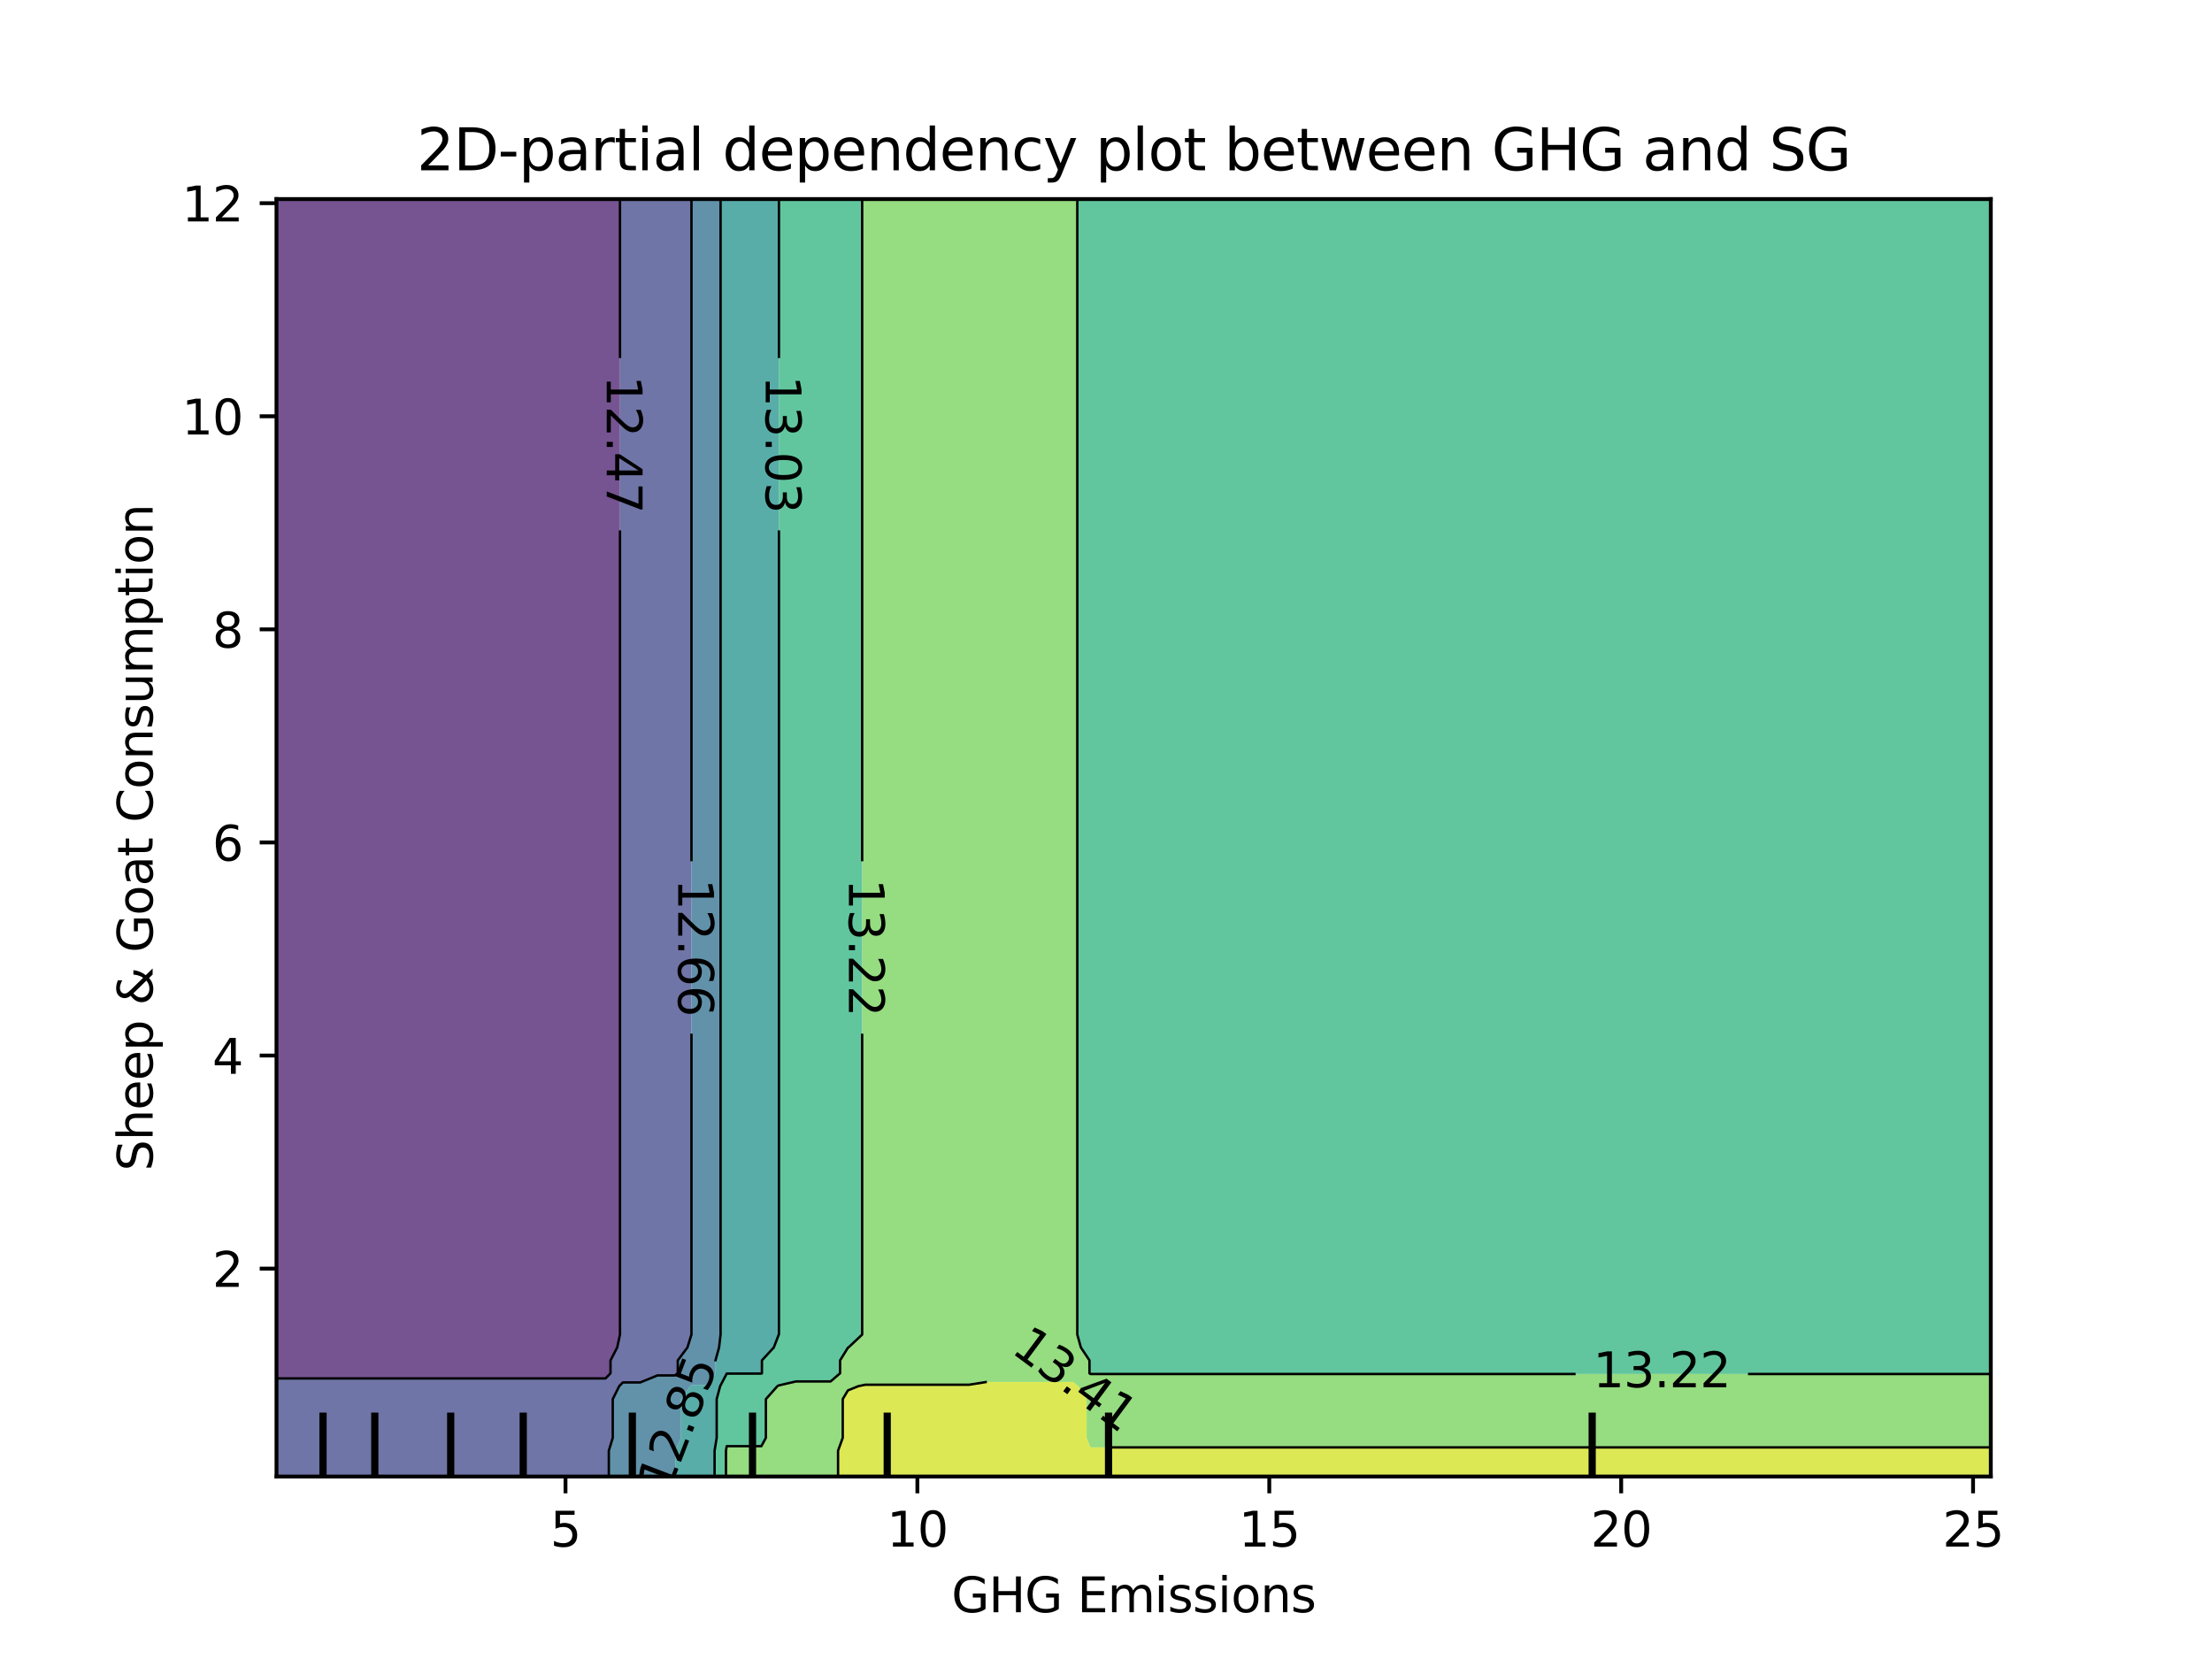 <?xml version="1.0" encoding="utf-8" standalone="no"?>
<!DOCTYPE svg PUBLIC "-//W3C//DTD SVG 1.1//EN"
  "http://www.w3.org/Graphics/SVG/1.1/DTD/svg11.dtd">
<svg xmlns:xlink="http://www.w3.org/1999/xlink" width="460.8pt" height="345.6pt" viewBox="0 0 460.8 345.6" xmlns="http://www.w3.org/2000/svg" version="1.1">
 <defs>
  <style type="text/css">*{stroke-linejoin: round; stroke-linecap: butt}</style>
 </defs>
 <g id="figure_1">
  <g id="patch_1">
   <path d="M 0 345.6 
L 460.8 345.6 
L 460.8 0 
L 0 0 
L 0 345.6 
z
" style="fill: none"/>
  </g>
  <g id="axes_1"/>
  <g id="axes_2">
   <g id="patch_2">
    <path d="M 57.6 307.584 
L 414.72 307.584 
L 414.72 41.472 
L 57.6 41.472 
L 57.6 307.584 
z
" style="fill: none"/>
   </g>
   <g id="PathCollection_1">
    <path d="M 61.207 287.152 
L 64.815 287.152 
L 68.422 287.152 
L 72.029 287.152 
L 75.636 287.152 
L 79.244 287.152 
L 82.851 287.152 
L 86.458 287.152 
L 90.065 287.152 
L 93.673 287.152 
L 97.28 287.152 
L 100.887 287.152 
L 104.495 287.152 
L 108.102 287.152 
L 111.709 287.152 
L 115.316 287.152 
L 118.924 287.152 
L 122.531 287.152 
L 126.138 287.152 
L 127.181 286.08 
L 127.181 283.392 
L 128.573 280.704 
L 129.154 278.016 
L 129.154 275.328 
L 129.154 272.64 
L 129.154 269.952 
L 129.154 267.264 
L 129.154 264.576 
L 129.154 261.888 
L 129.154 259.2 
L 129.154 256.512 
L 129.154 253.824 
L 129.154 251.136 
L 129.154 248.448 
L 129.154 245.76 
L 129.154 243.072 
L 129.154 240.384 
L 129.154 237.696 
L 129.154 235.008 
L 129.154 232.32 
L 129.154 229.632 
L 129.154 226.944 
L 129.154 224.256 
L 129.154 221.568 
L 129.154 218.88 
L 129.154 216.192 
L 129.154 213.504 
L 129.154 210.816 
L 129.154 208.128 
L 129.154 205.44 
L 129.154 202.752 
L 129.154 200.064 
L 129.154 197.376 
L 129.154 194.688 
L 129.154 192 
L 129.154 189.312 
L 129.154 186.624 
L 129.154 183.936 
L 129.154 181.248 
L 129.154 178.56 
L 129.154 175.872 
L 129.154 173.184 
L 129.154 170.496 
L 129.154 167.808 
L 129.154 165.12 
L 129.154 162.432 
L 129.154 159.744 
L 129.154 157.056 
L 129.154 154.368 
L 129.154 151.68 
L 129.154 148.992 
L 129.154 146.304 
L 129.154 143.616 
L 129.154 140.928 
L 129.154 138.24 
L 129.154 135.552 
L 129.154 132.864 
L 129.154 130.176 
L 129.154 127.488 
L 129.154 124.8 
L 129.154 122.112 
L 129.154 119.424 
L 129.154 116.736 
L 129.154 114.048 
L 129.154 111.36 
L 129.154 108.672 
L 129.154 105.984 
L 129.154 103.296 
L 129.154 100.608 
L 129.154 97.92 
L 129.154 95.232 
L 129.154 92.544 
L 129.154 89.856 
L 129.154 87.168 
L 129.154 84.48 
L 129.154 81.792 
L 129.154 79.104 
L 129.154 76.416 
L 129.154 73.728 
L 129.154 71.04 
L 129.154 68.352 
L 129.154 65.664 
L 129.154 62.976 
L 129.154 60.288 
L 129.154 57.6 
L 129.154 54.912 
L 129.154 52.224 
L 129.154 49.536 
L 129.154 46.848 
L 129.154 44.16 
L 129.154 41.472 
L 126.138 41.472 
L 122.531 41.472 
L 118.924 41.472 
L 115.316 41.472 
L 111.709 41.472 
L 108.102 41.472 
L 104.495 41.472 
L 100.887 41.472 
L 97.28 41.472 
L 93.673 41.472 
L 90.065 41.472 
L 86.458 41.472 
L 82.851 41.472 
L 79.244 41.472 
L 75.636 41.472 
L 72.029 41.472 
L 68.422 41.472 
L 64.815 41.472 
L 61.207 41.472 
L 57.6 41.472 
L 57.6 44.16 
L 57.6 46.848 
L 57.6 49.536 
L 57.6 52.224 
L 57.6 54.912 
L 57.6 57.6 
L 57.6 60.288 
L 57.6 62.976 
L 57.6 65.664 
L 57.6 68.352 
L 57.6 71.04 
L 57.6 73.728 
L 57.6 76.416 
L 57.6 79.104 
L 57.6 81.792 
L 57.6 84.48 
L 57.6 87.168 
L 57.6 89.856 
L 57.6 92.544 
L 57.6 95.232 
L 57.6 97.92 
L 57.6 100.608 
L 57.6 103.296 
L 57.6 105.984 
L 57.6 108.672 
L 57.6 111.36 
L 57.6 114.048 
L 57.6 116.736 
L 57.6 119.424 
L 57.6 122.112 
L 57.6 124.8 
L 57.6 127.488 
L 57.6 130.176 
L 57.6 132.864 
L 57.6 135.552 
L 57.6 138.24 
L 57.6 140.928 
L 57.6 143.616 
L 57.6 146.304 
L 57.6 148.992 
L 57.6 151.68 
L 57.6 154.368 
L 57.6 157.056 
L 57.6 159.744 
L 57.6 162.432 
L 57.6 165.12 
L 57.6 167.808 
L 57.6 170.496 
L 57.6 173.184 
L 57.6 175.872 
L 57.6 178.56 
L 57.6 181.248 
L 57.6 183.936 
L 57.6 186.624 
L 57.6 189.312 
L 57.6 192 
L 57.6 194.688 
L 57.6 197.376 
L 57.6 200.064 
L 57.6 202.752 
L 57.6 205.44 
L 57.6 208.128 
L 57.6 210.816 
L 57.6 213.504 
L 57.6 216.192 
L 57.6 218.88 
L 57.6 221.568 
L 57.6 224.256 
L 57.6 226.944 
L 57.6 229.632 
L 57.6 232.32 
L 57.6 235.008 
L 57.6 237.696 
L 57.6 240.384 
L 57.6 243.072 
L 57.6 245.76 
L 57.6 248.448 
L 57.6 251.136 
L 57.6 253.824 
L 57.6 256.512 
L 57.6 259.2 
L 57.6 261.888 
L 57.6 264.576 
L 57.6 267.264 
L 57.6 269.952 
L 57.6 272.64 
L 57.6 275.328 
L 57.6 278.016 
L 57.6 280.704 
L 57.6 283.392 
L 57.6 286.08 
L 57.6 287.152 
z
" clip-path="url(#pd5f05ad401)" style="fill: #481b6d; fill-opacity: 0.75"/>
   </g>
   <g id="PathCollection_2">
    <path d="M 61.207 307.584 
L 64.815 307.584 
L 68.422 307.584 
L 72.029 307.584 
L 75.636 307.584 
L 79.244 307.584 
L 82.851 307.584 
L 86.458 307.584 
L 90.065 307.584 
L 93.673 307.584 
L 97.28 307.584 
L 100.887 307.584 
L 104.495 307.584 
L 108.102 307.584 
L 111.709 307.584 
L 115.316 307.584 
L 118.924 307.584 
L 122.531 307.584 
L 126.138 307.584 
L 126.828 307.584 
L 126.828 304.896 
L 126.828 302.208 
L 127.647 299.52 
L 127.647 296.832 
L 127.647 294.144 
L 127.647 291.456 
L 128.99 288.768 
L 129.745 287.991 
L 133.353 287.991 
L 136.96 286.526 
L 140.567 286.526 
L 141.194 286.08 
L 141.194 283.392 
L 143.205 280.704 
L 144.044 278.016 
L 144.044 275.328 
L 144.044 272.64 
L 144.044 269.952 
L 144.044 267.264 
L 144.044 264.576 
L 144.044 261.888 
L 144.044 259.2 
L 144.044 256.512 
L 144.044 253.824 
L 144.044 251.136 
L 144.044 248.448 
L 144.044 245.76 
L 144.044 243.072 
L 144.044 240.384 
L 144.044 237.696 
L 144.044 235.008 
L 144.044 232.32 
L 144.044 229.632 
L 144.044 226.944 
L 144.044 224.256 
L 144.044 221.568 
L 144.044 218.88 
L 144.044 216.192 
L 144.044 213.504 
L 144.044 210.816 
L 144.044 208.128 
L 144.044 205.44 
L 144.044 202.752 
L 144.044 200.064 
L 144.044 197.376 
L 144.044 194.688 
L 144.044 192 
L 144.044 189.312 
L 144.044 186.624 
L 144.044 183.936 
L 144.044 181.248 
L 144.044 178.56 
L 144.044 175.872 
L 144.044 173.184 
L 144.044 170.496 
L 144.044 167.808 
L 144.044 165.12 
L 144.044 162.432 
L 144.044 159.744 
L 144.044 157.056 
L 144.044 154.368 
L 144.044 151.68 
L 144.044 148.992 
L 144.044 146.304 
L 144.044 143.616 
L 144.044 140.928 
L 144.044 138.24 
L 144.044 135.552 
L 144.044 132.864 
L 144.044 130.176 
L 144.044 127.488 
L 144.044 124.8 
L 144.044 122.112 
L 144.044 119.424 
L 144.044 116.736 
L 144.044 114.048 
L 144.044 111.36 
L 144.044 108.672 
L 144.044 105.984 
L 144.044 103.296 
L 144.044 100.608 
L 144.044 97.92 
L 144.044 95.232 
L 144.044 92.544 
L 144.044 89.856 
L 144.044 87.168 
L 144.044 84.48 
L 144.044 81.792 
L 144.044 79.104 
L 144.044 76.416 
L 144.044 73.728 
L 144.044 71.04 
L 144.044 68.352 
L 144.044 65.664 
L 144.044 62.976 
L 144.044 60.288 
L 144.044 57.6 
L 144.044 54.912 
L 144.044 52.224 
L 144.044 49.536 
L 144.044 46.848 
L 144.044 44.16 
L 144.044 41.472 
L 140.567 41.472 
L 136.96 41.472 
L 133.353 41.472 
L 129.745 41.472 
L 129.154 41.472 
L 129.154 44.16 
L 129.154 46.848 
L 129.154 49.536 
L 129.154 52.224 
L 129.154 54.912 
L 129.154 57.6 
L 129.154 60.288 
L 129.154 62.976 
L 129.154 65.664 
L 129.154 68.352 
L 129.154 71.04 
L 129.154 73.728 
L 129.154 76.416 
L 129.154 79.104 
L 129.154 81.792 
L 129.154 84.48 
L 129.154 87.168 
L 129.154 89.856 
L 129.154 92.544 
L 129.154 95.232 
L 129.154 97.92 
L 129.154 100.608 
L 129.154 103.296 
L 129.154 105.984 
L 129.154 108.672 
L 129.154 111.36 
L 129.154 114.048 
L 129.154 116.736 
L 129.154 119.424 
L 129.154 122.112 
L 129.154 124.8 
L 129.154 127.488 
L 129.154 130.176 
L 129.154 132.864 
L 129.154 135.552 
L 129.154 138.24 
L 129.154 140.928 
L 129.154 143.616 
L 129.154 146.304 
L 129.154 148.992 
L 129.154 151.68 
L 129.154 154.368 
L 129.154 157.056 
L 129.154 159.744 
L 129.154 162.432 
L 129.154 165.12 
L 129.154 167.808 
L 129.154 170.496 
L 129.154 173.184 
L 129.154 175.872 
L 129.154 178.56 
L 129.154 181.248 
L 129.154 183.936 
L 129.154 186.624 
L 129.154 189.312 
L 129.154 192 
L 129.154 194.688 
L 129.154 197.376 
L 129.154 200.064 
L 129.154 202.752 
L 129.154 205.44 
L 129.154 208.128 
L 129.154 210.816 
L 129.154 213.504 
L 129.154 216.192 
L 129.154 218.88 
L 129.154 221.568 
L 129.154 224.256 
L 129.154 226.944 
L 129.154 229.632 
L 129.154 232.32 
L 129.154 235.008 
L 129.154 237.696 
L 129.154 240.384 
L 129.154 243.072 
L 129.154 245.76 
L 129.154 248.448 
L 129.154 251.136 
L 129.154 253.824 
L 129.154 256.512 
L 129.154 259.2 
L 129.154 261.888 
L 129.154 264.576 
L 129.154 267.264 
L 129.154 269.952 
L 129.154 272.64 
L 129.154 275.328 
L 129.154 278.016 
L 128.573 280.704 
L 127.181 283.392 
L 127.181 286.08 
L 126.138 287.152 
L 122.531 287.152 
L 118.924 287.152 
L 115.316 287.152 
L 111.709 287.152 
L 108.102 287.152 
L 104.495 287.152 
L 100.887 287.152 
L 97.28 287.152 
L 93.673 287.152 
L 90.065 287.152 
L 86.458 287.152 
L 82.851 287.152 
L 79.244 287.152 
L 75.636 287.152 
L 72.029 287.152 
L 68.422 287.152 
L 64.815 287.152 
L 61.207 287.152 
L 57.6 287.152 
L 57.6 288.768 
L 57.6 291.456 
L 57.6 294.144 
L 57.6 296.832 
L 57.6 299.52 
L 57.6 302.208 
L 57.6 304.896 
L 57.6 307.584 
z
" clip-path="url(#pd5f05ad401)" style="fill: #3f4788; fill-opacity: 0.75"/>
   </g>
   <g id="PathCollection_3">
    <path d="M 129.745 307.584 
L 133.353 307.584 
L 136.96 307.584 
L 140.567 307.584 
L 140.685 307.584 
L 140.685 304.896 
L 140.685 302.208 
L 141.868 299.52 
L 141.868 296.832 
L 141.868 294.144 
L 141.868 291.456 
L 143.806 288.768 
L 144.175 288.506 
L 147.782 288.506 
L 149.049 286.08 
L 149.049 283.392 
L 149.797 280.704 
L 150.109 278.016 
L 150.109 275.328 
L 150.109 272.64 
L 150.109 269.952 
L 150.109 267.264 
L 150.109 264.576 
L 150.109 261.888 
L 150.109 259.2 
L 150.109 256.512 
L 150.109 253.824 
L 150.109 251.136 
L 150.109 248.448 
L 150.109 245.76 
L 150.109 243.072 
L 150.109 240.384 
L 150.109 237.696 
L 150.109 235.008 
L 150.109 232.32 
L 150.109 229.632 
L 150.109 226.944 
L 150.109 224.256 
L 150.109 221.568 
L 150.109 218.88 
L 150.109 216.192 
L 150.109 213.504 
L 150.109 210.816 
L 150.109 208.128 
L 150.109 205.44 
L 150.109 202.752 
L 150.109 200.064 
L 150.109 197.376 
L 150.109 194.688 
L 150.109 192 
L 150.109 189.312 
L 150.109 186.624 
L 150.109 183.936 
L 150.109 181.248 
L 150.109 178.56 
L 150.109 175.872 
L 150.109 173.184 
L 150.109 170.496 
L 150.109 167.808 
L 150.109 165.12 
L 150.109 162.432 
L 150.109 159.744 
L 150.109 157.056 
L 150.109 154.368 
L 150.109 151.68 
L 150.109 148.992 
L 150.109 146.304 
L 150.109 143.616 
L 150.109 140.928 
L 150.109 138.24 
L 150.109 135.552 
L 150.109 132.864 
L 150.109 130.176 
L 150.109 127.488 
L 150.109 124.8 
L 150.109 122.112 
L 150.109 119.424 
L 150.109 116.736 
L 150.109 114.048 
L 150.109 111.36 
L 150.109 108.672 
L 150.109 105.984 
L 150.109 103.296 
L 150.109 100.608 
L 150.109 97.92 
L 150.109 95.232 
L 150.109 92.544 
L 150.109 89.856 
L 150.109 87.168 
L 150.109 84.48 
L 150.109 81.792 
L 150.109 79.104 
L 150.109 76.416 
L 150.109 73.728 
L 150.109 71.04 
L 150.109 68.352 
L 150.109 65.664 
L 150.109 62.976 
L 150.109 60.288 
L 150.109 57.6 
L 150.109 54.912 
L 150.109 52.224 
L 150.109 49.536 
L 150.109 46.848 
L 150.109 44.16 
L 150.109 41.472 
L 147.782 41.472 
L 144.175 41.472 
L 144.044 41.472 
L 144.044 44.16 
L 144.044 46.848 
L 144.044 49.536 
L 144.044 52.224 
L 144.044 54.912 
L 144.044 57.6 
L 144.044 60.288 
L 144.044 62.976 
L 144.044 65.664 
L 144.044 68.352 
L 144.044 71.04 
L 144.044 73.728 
L 144.044 76.416 
L 144.044 79.104 
L 144.044 81.792 
L 144.044 84.48 
L 144.044 87.168 
L 144.044 89.856 
L 144.044 92.544 
L 144.044 95.232 
L 144.044 97.92 
L 144.044 100.608 
L 144.044 103.296 
L 144.044 105.984 
L 144.044 108.672 
L 144.044 111.36 
L 144.044 114.048 
L 144.044 116.736 
L 144.044 119.424 
L 144.044 122.112 
L 144.044 124.8 
L 144.044 127.488 
L 144.044 130.176 
L 144.044 132.864 
L 144.044 135.552 
L 144.044 138.24 
L 144.044 140.928 
L 144.044 143.616 
L 144.044 146.304 
L 144.044 148.992 
L 144.044 151.68 
L 144.044 154.368 
L 144.044 157.056 
L 144.044 159.744 
L 144.044 162.432 
L 144.044 165.12 
L 144.044 167.808 
L 144.044 170.496 
L 144.044 173.184 
L 144.044 175.872 
L 144.044 178.56 
L 144.044 181.248 
L 144.044 183.936 
L 144.044 186.624 
L 144.044 189.312 
L 144.044 192 
L 144.044 194.688 
L 144.044 197.376 
L 144.044 200.064 
L 144.044 202.752 
L 144.044 205.44 
L 144.044 208.128 
L 144.044 210.816 
L 144.044 213.504 
L 144.044 216.192 
L 144.044 218.88 
L 144.044 221.568 
L 144.044 224.256 
L 144.044 226.944 
L 144.044 229.632 
L 144.044 232.32 
L 144.044 235.008 
L 144.044 237.696 
L 144.044 240.384 
L 144.044 243.072 
L 144.044 245.76 
L 144.044 248.448 
L 144.044 251.136 
L 144.044 253.824 
L 144.044 256.512 
L 144.044 259.2 
L 144.044 261.888 
L 144.044 264.576 
L 144.044 267.264 
L 144.044 269.952 
L 144.044 272.64 
L 144.044 275.328 
L 144.044 278.016 
L 143.205 280.704 
L 141.194 283.392 
L 141.194 286.08 
L 140.567 286.526 
L 136.96 286.526 
L 133.353 287.991 
L 129.745 287.991 
L 128.99 288.768 
L 127.647 291.456 
L 127.647 294.144 
L 127.647 296.832 
L 127.647 299.52 
L 126.828 302.208 
L 126.828 304.896 
L 126.828 307.584 
z
" clip-path="url(#pd5f05ad401)" style="fill: #2e6e8e; fill-opacity: 0.75"/>
   </g>
   <g id="PathCollection_4">
    <path d="M 144.175 307.584 
L 147.782 307.584 
L 148.86 307.584 
L 148.86 304.896 
L 148.86 302.208 
L 149.3 299.52 
L 149.3 296.832 
L 149.3 294.144 
L 149.3 291.456 
L 150.02 288.768 
L 151.389 286.148 
L 154.996 286.148 
L 158.604 286.148 
L 158.721 286.08 
L 158.721 283.392 
L 161.199 280.704 
L 162.211 278.073 
L 162.266 278.016 
L 162.266 275.328 
L 162.266 272.64 
L 162.266 269.952 
L 162.266 267.264 
L 162.266 264.576 
L 162.266 261.888 
L 162.266 259.2 
L 162.266 256.512 
L 162.266 253.824 
L 162.266 251.136 
L 162.266 248.448 
L 162.266 245.76 
L 162.266 243.072 
L 162.266 240.384 
L 162.266 237.696 
L 162.266 235.008 
L 162.266 232.32 
L 162.266 229.632 
L 162.266 226.944 
L 162.266 224.256 
L 162.266 221.568 
L 162.266 218.88 
L 162.266 216.192 
L 162.266 213.504 
L 162.266 210.816 
L 162.266 208.128 
L 162.266 205.44 
L 162.266 202.752 
L 162.266 200.064 
L 162.266 197.376 
L 162.266 194.688 
L 162.266 192 
L 162.266 189.312 
L 162.266 186.624 
L 162.266 183.936 
L 162.266 181.248 
L 162.266 178.56 
L 162.266 175.872 
L 162.266 173.184 
L 162.266 170.496 
L 162.266 167.808 
L 162.266 165.12 
L 162.266 162.432 
L 162.266 159.744 
L 162.266 157.056 
L 162.266 154.368 
L 162.266 151.68 
L 162.266 148.992 
L 162.266 146.304 
L 162.266 143.616 
L 162.266 140.928 
L 162.266 138.24 
L 162.266 135.552 
L 162.266 132.864 
L 162.266 130.176 
L 162.266 127.488 
L 162.266 124.8 
L 162.266 122.112 
L 162.266 119.424 
L 162.266 116.736 
L 162.266 114.048 
L 162.266 111.36 
L 162.266 108.672 
L 162.266 105.984 
L 162.266 103.296 
L 162.266 100.608 
L 162.266 97.92 
L 162.266 95.232 
L 162.266 92.544 
L 162.266 89.856 
L 162.266 87.168 
L 162.266 84.48 
L 162.266 81.792 
L 162.266 79.104 
L 162.266 76.416 
L 162.266 73.728 
L 162.266 71.04 
L 162.266 68.352 
L 162.266 65.664 
L 162.266 62.976 
L 162.266 60.288 
L 162.266 57.6 
L 162.266 54.912 
L 162.266 52.224 
L 162.266 49.536 
L 162.266 46.848 
L 162.266 44.16 
L 162.266 41.472 
L 162.211 41.472 
L 158.604 41.472 
L 154.996 41.472 
L 151.389 41.472 
L 150.109 41.472 
L 150.109 44.16 
L 150.109 46.848 
L 150.109 49.536 
L 150.109 52.224 
L 150.109 54.912 
L 150.109 57.6 
L 150.109 60.288 
L 150.109 62.976 
L 150.109 65.664 
L 150.109 68.352 
L 150.109 71.04 
L 150.109 73.728 
L 150.109 76.416 
L 150.109 79.104 
L 150.109 81.792 
L 150.109 84.48 
L 150.109 87.168 
L 150.109 89.856 
L 150.109 92.544 
L 150.109 95.232 
L 150.109 97.92 
L 150.109 100.608 
L 150.109 103.296 
L 150.109 105.984 
L 150.109 108.672 
L 150.109 111.36 
L 150.109 114.048 
L 150.109 116.736 
L 150.109 119.424 
L 150.109 122.112 
L 150.109 124.8 
L 150.109 127.488 
L 150.109 130.176 
L 150.109 132.864 
L 150.109 135.552 
L 150.109 138.24 
L 150.109 140.928 
L 150.109 143.616 
L 150.109 146.304 
L 150.109 148.992 
L 150.109 151.68 
L 150.109 154.368 
L 150.109 157.056 
L 150.109 159.744 
L 150.109 162.432 
L 150.109 165.12 
L 150.109 167.808 
L 150.109 170.496 
L 150.109 173.184 
L 150.109 175.872 
L 150.109 178.56 
L 150.109 181.248 
L 150.109 183.936 
L 150.109 186.624 
L 150.109 189.312 
L 150.109 192 
L 150.109 194.688 
L 150.109 197.376 
L 150.109 200.064 
L 150.109 202.752 
L 150.109 205.44 
L 150.109 208.128 
L 150.109 210.816 
L 150.109 213.504 
L 150.109 216.192 
L 150.109 218.88 
L 150.109 221.568 
L 150.109 224.256 
L 150.109 226.944 
L 150.109 229.632 
L 150.109 232.32 
L 150.109 235.008 
L 150.109 237.696 
L 150.109 240.384 
L 150.109 243.072 
L 150.109 245.76 
L 150.109 248.448 
L 150.109 251.136 
L 150.109 253.824 
L 150.109 256.512 
L 150.109 259.2 
L 150.109 261.888 
L 150.109 264.576 
L 150.109 267.264 
L 150.109 269.952 
L 150.109 272.64 
L 150.109 275.328 
L 150.109 278.016 
L 149.797 280.704 
L 149.049 283.392 
L 149.049 286.08 
L 147.782 288.506 
L 144.175 288.506 
L 143.806 288.768 
L 141.868 291.456 
L 141.868 294.144 
L 141.868 296.832 
L 141.868 299.52 
L 140.685 302.208 
L 140.685 304.896 
L 140.685 307.584 
z
" clip-path="url(#pd5f05ad401)" style="fill: #21918c; fill-opacity: 0.75"/>
   </g>
   <g id="PathCollection_5">
    <path d="M 151.235 304.896 
L 151.235 302.208 
L 151.389 301.267 
L 154.996 301.267 
L 158.604 301.267 
L 159.551 299.52 
L 159.551 296.832 
L 159.551 294.144 
L 159.551 291.456 
L 161.94 288.768 
L 162.211 288.612 
L 165.818 287.779 
L 169.425 287.779 
L 173.033 287.779 
L 175.004 286.08 
L 175.004 283.392 
L 176.64 280.745 
L 176.744 280.704 
L 179.604 278.016 
L 179.604 275.328 
L 179.604 272.64 
L 179.604 269.952 
L 179.604 267.264 
L 179.604 264.576 
L 179.604 261.888 
L 179.604 259.2 
L 179.604 256.512 
L 179.604 253.824 
L 179.604 251.136 
L 179.604 248.448 
L 179.604 245.76 
L 179.604 243.072 
L 179.604 240.384 
L 179.604 237.696 
L 179.604 235.008 
L 179.604 232.32 
L 179.604 229.632 
L 179.604 226.944 
L 179.604 224.256 
L 179.604 221.568 
L 179.604 218.88 
L 179.604 216.192 
L 179.604 213.504 
L 179.604 210.816 
L 179.604 208.128 
L 179.604 205.44 
L 179.604 202.752 
L 179.604 200.064 
L 179.604 197.376 
L 179.604 194.688 
L 179.604 192 
L 179.604 189.312 
L 179.604 186.624 
L 179.604 183.936 
L 179.604 181.248 
L 179.604 178.56 
L 179.604 175.872 
L 179.604 173.184 
L 179.604 170.496 
L 179.604 167.808 
L 179.604 165.12 
L 179.604 162.432 
L 179.604 159.744 
L 179.604 157.056 
L 179.604 154.368 
L 179.604 151.68 
L 179.604 148.992 
L 179.604 146.304 
L 179.604 143.616 
L 179.604 140.928 
L 179.604 138.24 
L 179.604 135.552 
L 179.604 132.864 
L 179.604 130.176 
L 179.604 127.488 
L 179.604 124.8 
L 179.604 122.112 
L 179.604 119.424 
L 179.604 116.736 
L 179.604 114.048 
L 179.604 111.36 
L 179.604 108.672 
L 179.604 105.984 
L 179.604 103.296 
L 179.604 100.608 
L 179.604 97.92 
L 179.604 95.232 
L 179.604 92.544 
L 179.604 89.856 
L 179.604 87.168 
L 179.604 84.48 
L 179.604 81.792 
L 179.604 79.104 
L 179.604 76.416 
L 179.604 73.728 
L 179.604 71.04 
L 179.604 68.352 
L 179.604 65.664 
L 179.604 62.976 
L 179.604 60.288 
L 179.604 57.6 
L 179.604 54.912 
L 179.604 52.224 
L 179.604 49.536 
L 179.604 46.848 
L 179.604 44.16 
L 179.604 41.472 
L 176.64 41.472 
L 173.033 41.472 
L 169.425 41.472 
L 165.818 41.472 
L 162.266 41.472 
L 162.266 44.16 
L 162.266 46.848 
L 162.266 49.536 
L 162.266 52.224 
L 162.266 54.912 
L 162.266 57.6 
L 162.266 60.288 
L 162.266 62.976 
L 162.266 65.664 
L 162.266 68.352 
L 162.266 71.04 
L 162.266 73.728 
L 162.266 76.416 
L 162.266 79.104 
L 162.266 81.792 
L 162.266 84.48 
L 162.266 87.168 
L 162.266 89.856 
L 162.266 92.544 
L 162.266 95.232 
L 162.266 97.92 
L 162.266 100.608 
L 162.266 103.296 
L 162.266 105.984 
L 162.266 108.672 
L 162.266 111.36 
L 162.266 114.048 
L 162.266 116.736 
L 162.266 119.424 
L 162.266 122.112 
L 162.266 124.8 
L 162.266 127.488 
L 162.266 130.176 
L 162.266 132.864 
L 162.266 135.552 
L 162.266 138.24 
L 162.266 140.928 
L 162.266 143.616 
L 162.266 146.304 
L 162.266 148.992 
L 162.266 151.68 
L 162.266 154.368 
L 162.266 157.056 
L 162.266 159.744 
L 162.266 162.432 
L 162.266 165.12 
L 162.266 167.808 
L 162.266 170.496 
L 162.266 173.184 
L 162.266 175.872 
L 162.266 178.56 
L 162.266 181.248 
L 162.266 183.936 
L 162.266 186.624 
L 162.266 189.312 
L 162.266 192 
L 162.266 194.688 
L 162.266 197.376 
L 162.266 200.064 
L 162.266 202.752 
L 162.266 205.44 
L 162.266 208.128 
L 162.266 210.816 
L 162.266 213.504 
L 162.266 216.192 
L 162.266 218.88 
L 162.266 221.568 
L 162.266 224.256 
L 162.266 226.944 
L 162.266 229.632 
L 162.266 232.32 
L 162.266 235.008 
L 162.266 237.696 
L 162.266 240.384 
L 162.266 243.072 
L 162.266 245.76 
L 162.266 248.448 
L 162.266 251.136 
L 162.266 253.824 
L 162.266 256.512 
L 162.266 259.2 
L 162.266 261.888 
L 162.266 264.576 
L 162.266 267.264 
L 162.266 269.952 
L 162.266 272.64 
L 162.266 275.328 
L 162.266 278.016 
L 162.211 278.073 
L 161.199 280.704 
L 158.721 283.392 
L 158.721 286.08 
L 158.604 286.148 
L 154.996 286.148 
L 151.389 286.148 
L 150.02 288.768 
L 149.3 291.456 
L 149.3 294.144 
L 149.3 296.832 
L 149.3 299.52 
L 148.86 302.208 
L 148.86 304.896 
L 148.86 307.584 
L 151.235 307.584 
z
" clip-path="url(#pd5f05ad401)" style="fill: #2db27d; fill-opacity: 0.75"/>
    <path d="M 227.142 286.227 
L 230.749 286.227 
L 234.356 286.227 
L 237.964 286.227 
L 241.571 286.227 
L 245.178 286.227 
L 248.785 286.227 
L 252.393 286.227 
L 256 286.227 
L 259.607 286.227 
L 263.215 286.227 
L 266.822 286.227 
L 270.429 286.227 
L 274.036 286.227 
L 277.644 286.227 
L 281.251 286.227 
L 284.858 286.227 
L 288.465 286.227 
L 292.073 286.227 
L 295.68 286.227 
L 299.287 286.227 
L 302.895 286.227 
L 306.502 286.227 
L 310.109 286.227 
L 313.716 286.227 
L 317.324 286.227 
L 320.931 286.227 
L 324.538 286.227 
L 328.145 286.227 
L 331.753 286.227 
L 335.36 286.227 
L 338.967 286.227 
L 342.575 286.227 
L 346.182 286.227 
L 349.789 286.227 
L 353.396 286.227 
L 357.004 286.227 
L 360.611 286.227 
L 364.218 286.227 
L 367.825 286.227 
L 371.433 286.227 
L 375.04 286.227 
L 378.647 286.227 
L 382.255 286.227 
L 385.862 286.227 
L 389.469 286.227 
L 393.076 286.227 
L 396.684 286.227 
L 400.291 286.227 
L 403.898 286.227 
L 407.505 286.227 
L 411.113 286.227 
L 414.72 286.227 
L 414.72 286.08 
L 414.72 283.392 
L 414.72 280.704 
L 414.72 278.016 
L 414.72 275.328 
L 414.72 272.64 
L 414.72 269.952 
L 414.72 267.264 
L 414.72 264.576 
L 414.72 261.888 
L 414.72 259.2 
L 414.72 256.512 
L 414.72 253.824 
L 414.72 251.136 
L 414.72 248.448 
L 414.72 245.76 
L 414.72 243.072 
L 414.72 240.384 
L 414.72 237.696 
L 414.72 235.008 
L 414.72 232.32 
L 414.72 229.632 
L 414.72 226.944 
L 414.72 224.256 
L 414.72 221.568 
L 414.72 218.88 
L 414.72 216.192 
L 414.72 213.504 
L 414.72 210.816 
L 414.72 208.128 
L 414.72 205.44 
L 414.72 202.752 
L 414.72 200.064 
L 414.72 197.376 
L 414.72 194.688 
L 414.72 192 
L 414.72 189.312 
L 414.72 186.624 
L 414.72 183.936 
L 414.72 181.248 
L 414.72 178.56 
L 414.72 175.872 
L 414.72 173.184 
L 414.72 170.496 
L 414.72 167.808 
L 414.72 165.12 
L 414.72 162.432 
L 414.72 159.744 
L 414.72 157.056 
L 414.72 154.368 
L 414.72 151.68 
L 414.72 148.992 
L 414.72 146.304 
L 414.72 143.616 
L 414.72 140.928 
L 414.72 138.24 
L 414.72 135.552 
L 414.72 132.864 
L 414.72 130.176 
L 414.72 127.488 
L 414.72 124.8 
L 414.72 122.112 
L 414.72 119.424 
L 414.72 116.736 
L 414.72 114.048 
L 414.72 111.36 
L 414.72 108.672 
L 414.72 105.984 
L 414.72 103.296 
L 414.72 100.608 
L 414.72 97.92 
L 414.72 95.232 
L 414.72 92.544 
L 414.72 89.856 
L 414.72 87.168 
L 414.72 84.48 
L 414.72 81.792 
L 414.72 79.104 
L 414.72 76.416 
L 414.72 73.728 
L 414.72 71.04 
L 414.72 68.352 
L 414.72 65.664 
L 414.72 62.976 
L 414.72 60.288 
L 414.72 57.6 
L 414.72 54.912 
L 414.72 52.224 
L 414.72 49.536 
L 414.72 46.848 
L 414.72 44.16 
L 414.72 41.472 
L 411.113 41.472 
L 407.505 41.472 
L 403.898 41.472 
L 400.291 41.472 
L 396.684 41.472 
L 393.076 41.472 
L 389.469 41.472 
L 385.862 41.472 
L 382.255 41.472 
L 378.647 41.472 
L 375.04 41.472 
L 371.433 41.472 
L 367.825 41.472 
L 364.218 41.472 
L 360.611 41.472 
L 357.004 41.472 
L 353.396 41.472 
L 349.789 41.472 
L 346.182 41.472 
L 342.575 41.472 
L 338.967 41.472 
L 335.36 41.472 
L 331.753 41.472 
L 328.145 41.472 
L 324.538 41.472 
L 320.931 41.472 
L 317.324 41.472 
L 313.716 41.472 
L 310.109 41.472 
L 306.502 41.472 
L 302.895 41.472 
L 299.287 41.472 
L 295.68 41.472 
L 292.073 41.472 
L 288.465 41.472 
L 284.858 41.472 
L 281.251 41.472 
L 277.644 41.472 
L 274.036 41.472 
L 270.429 41.472 
L 266.822 41.472 
L 263.215 41.472 
L 259.607 41.472 
L 256 41.472 
L 252.393 41.472 
L 248.785 41.472 
L 245.178 41.472 
L 241.571 41.472 
L 237.964 41.472 
L 234.356 41.472 
L 230.749 41.472 
L 227.142 41.472 
L 224.421 41.472 
L 224.421 44.16 
L 224.421 46.848 
L 224.421 49.536 
L 224.421 52.224 
L 224.421 54.912 
L 224.421 57.6 
L 224.421 60.288 
L 224.421 62.976 
L 224.421 65.664 
L 224.421 68.352 
L 224.421 71.04 
L 224.421 73.728 
L 224.421 76.416 
L 224.421 79.104 
L 224.421 81.792 
L 224.421 84.48 
L 224.421 87.168 
L 224.421 89.856 
L 224.421 92.544 
L 224.421 95.232 
L 224.421 97.92 
L 224.421 100.608 
L 224.421 103.296 
L 224.421 105.984 
L 224.421 108.672 
L 224.421 111.36 
L 224.421 114.048 
L 224.421 116.736 
L 224.421 119.424 
L 224.421 122.112 
L 224.421 124.8 
L 224.421 127.488 
L 224.421 130.176 
L 224.421 132.864 
L 224.421 135.552 
L 224.421 138.24 
L 224.421 140.928 
L 224.421 143.616 
L 224.421 146.304 
L 224.421 148.992 
L 224.421 151.68 
L 224.421 154.368 
L 224.421 157.056 
L 224.421 159.744 
L 224.421 162.432 
L 224.421 165.12 
L 224.421 167.808 
L 224.421 170.496 
L 224.421 173.184 
L 224.421 175.872 
L 224.421 178.56 
L 224.421 181.248 
L 224.421 183.936 
L 224.421 186.624 
L 224.421 189.312 
L 224.421 192 
L 224.421 194.688 
L 224.421 197.376 
L 224.421 200.064 
L 224.421 202.752 
L 224.421 205.44 
L 224.421 208.128 
L 224.421 210.816 
L 224.421 213.504 
L 224.421 216.192 
L 224.421 218.88 
L 224.421 221.568 
L 224.421 224.256 
L 224.421 226.944 
L 224.421 229.632 
L 224.421 232.32 
L 224.421 235.008 
L 224.421 237.696 
L 224.421 240.384 
L 224.421 243.072 
L 224.421 245.76 
L 224.421 248.448 
L 224.421 251.136 
L 224.421 253.824 
L 224.421 256.512 
L 224.421 259.2 
L 224.421 261.888 
L 224.421 264.576 
L 224.421 267.264 
L 224.421 269.952 
L 224.421 272.64 
L 224.421 275.328 
L 224.421 278.016 
L 225.168 280.704 
L 226.958 283.392 
L 226.958 286.08 
z
" clip-path="url(#pd5f05ad401)" style="fill: #2db27d; fill-opacity: 0.75"/>
   </g>
   <g id="PathCollection_6">
    <path d="M 151.389 307.584 
L 154.996 307.584 
L 158.604 307.584 
L 162.211 307.584 
L 165.818 307.584 
L 169.425 307.584 
L 173.033 307.584 
L 174.583 307.584 
L 174.583 304.896 
L 174.583 302.208 
L 175.56 299.52 
L 175.56 296.832 
L 175.56 294.144 
L 175.56 291.456 
L 176.64 289.644 
L 178.794 288.768 
L 180.247 288.465 
L 183.855 288.465 
L 187.462 288.465 
L 191.069 288.465 
L 194.676 288.465 
L 198.284 288.465 
L 201.891 288.465 
L 205.498 287.89 
L 209.105 287.89 
L 212.713 287.89 
L 216.32 287.89 
L 219.927 287.89 
L 223.535 287.89 
L 224.633 288.768 
L 226.358 291.456 
L 226.358 294.144 
L 226.358 296.832 
L 226.358 299.52 
L 227.142 301.52 
L 230.749 301.52 
L 234.356 301.52 
L 237.964 301.52 
L 241.571 301.52 
L 245.178 301.52 
L 248.785 301.52 
L 252.393 301.52 
L 256 301.52 
L 259.607 301.52 
L 263.215 301.52 
L 266.822 301.52 
L 270.429 301.52 
L 274.036 301.52 
L 277.644 301.52 
L 281.251 301.52 
L 284.858 301.52 
L 288.465 301.52 
L 292.073 301.52 
L 295.68 301.52 
L 299.287 301.52 
L 302.895 301.52 
L 306.502 301.52 
L 310.109 301.52 
L 313.716 301.52 
L 317.324 301.52 
L 320.931 301.52 
L 324.538 301.52 
L 328.145 301.52 
L 331.753 301.52 
L 335.36 301.52 
L 338.967 301.52 
L 342.575 301.52 
L 346.182 301.52 
L 349.789 301.52 
L 353.396 301.52 
L 357.004 301.52 
L 360.611 301.52 
L 364.218 301.52 
L 367.825 301.52 
L 371.433 301.52 
L 375.04 301.52 
L 378.647 301.52 
L 382.255 301.52 
L 385.862 301.52 
L 389.469 301.52 
L 393.076 301.52 
L 396.684 301.52 
L 400.291 301.52 
L 403.898 301.52 
L 407.505 301.52 
L 411.113 301.52 
L 414.72 301.52 
L 414.72 299.52 
L 414.72 296.832 
L 414.72 294.144 
L 414.72 291.456 
L 414.72 288.768 
L 414.72 286.227 
L 411.113 286.227 
L 407.505 286.227 
L 403.898 286.227 
L 400.291 286.227 
L 396.684 286.227 
L 393.076 286.227 
L 389.469 286.227 
L 385.862 286.227 
L 382.255 286.227 
L 378.647 286.227 
L 375.04 286.227 
L 371.433 286.227 
L 367.825 286.227 
L 364.218 286.227 
L 360.611 286.227 
L 357.004 286.227 
L 353.396 286.227 
L 349.789 286.227 
L 346.182 286.227 
L 342.575 286.227 
L 338.967 286.227 
L 335.36 286.227 
L 331.753 286.227 
L 328.145 286.227 
L 324.538 286.227 
L 320.931 286.227 
L 317.324 286.227 
L 313.716 286.227 
L 310.109 286.227 
L 306.502 286.227 
L 302.895 286.227 
L 299.287 286.227 
L 295.68 286.227 
L 292.073 286.227 
L 288.465 286.227 
L 284.858 286.227 
L 281.251 286.227 
L 277.644 286.227 
L 274.036 286.227 
L 270.429 286.227 
L 266.822 286.227 
L 263.215 286.227 
L 259.607 286.227 
L 256 286.227 
L 252.393 286.227 
L 248.785 286.227 
L 245.178 286.227 
L 241.571 286.227 
L 237.964 286.227 
L 234.356 286.227 
L 230.749 286.227 
L 227.142 286.227 
L 226.958 286.08 
L 226.958 283.392 
L 225.168 280.704 
L 224.421 278.016 
L 224.421 275.328 
L 224.421 272.64 
L 224.421 269.952 
L 224.421 267.264 
L 224.421 264.576 
L 224.421 261.888 
L 224.421 259.2 
L 224.421 256.512 
L 224.421 253.824 
L 224.421 251.136 
L 224.421 248.448 
L 224.421 245.76 
L 224.421 243.072 
L 224.421 240.384 
L 224.421 237.696 
L 224.421 235.008 
L 224.421 232.32 
L 224.421 229.632 
L 224.421 226.944 
L 224.421 224.256 
L 224.421 221.568 
L 224.421 218.88 
L 224.421 216.192 
L 224.421 213.504 
L 224.421 210.816 
L 224.421 208.128 
L 224.421 205.44 
L 224.421 202.752 
L 224.421 200.064 
L 224.421 197.376 
L 224.421 194.688 
L 224.421 192 
L 224.421 189.312 
L 224.421 186.624 
L 224.421 183.936 
L 224.421 181.248 
L 224.421 178.56 
L 224.421 175.872 
L 224.421 173.184 
L 224.421 170.496 
L 224.421 167.808 
L 224.421 165.12 
L 224.421 162.432 
L 224.421 159.744 
L 224.421 157.056 
L 224.421 154.368 
L 224.421 151.68 
L 224.421 148.992 
L 224.421 146.304 
L 224.421 143.616 
L 224.421 140.928 
L 224.421 138.24 
L 224.421 135.552 
L 224.421 132.864 
L 224.421 130.176 
L 224.421 127.488 
L 224.421 124.8 
L 224.421 122.112 
L 224.421 119.424 
L 224.421 116.736 
L 224.421 114.048 
L 224.421 111.36 
L 224.421 108.672 
L 224.421 105.984 
L 224.421 103.296 
L 224.421 100.608 
L 224.421 97.92 
L 224.421 95.232 
L 224.421 92.544 
L 224.421 89.856 
L 224.421 87.168 
L 224.421 84.48 
L 224.421 81.792 
L 224.421 79.104 
L 224.421 76.416 
L 224.421 73.728 
L 224.421 71.04 
L 224.421 68.352 
L 224.421 65.664 
L 224.421 62.976 
L 224.421 60.288 
L 224.421 57.6 
L 224.421 54.912 
L 224.421 52.224 
L 224.421 49.536 
L 224.421 46.848 
L 224.421 44.16 
L 224.421 41.472 
L 223.535 41.472 
L 219.927 41.472 
L 216.32 41.472 
L 212.713 41.472 
L 209.105 41.472 
L 205.498 41.472 
L 201.891 41.472 
L 198.284 41.472 
L 194.676 41.472 
L 191.069 41.472 
L 187.462 41.472 
L 183.855 41.472 
L 180.247 41.472 
L 179.604 41.472 
L 179.604 44.16 
L 179.604 46.848 
L 179.604 49.536 
L 179.604 52.224 
L 179.604 54.912 
L 179.604 57.6 
L 179.604 60.288 
L 179.604 62.976 
L 179.604 65.664 
L 179.604 68.352 
L 179.604 71.04 
L 179.604 73.728 
L 179.604 76.416 
L 179.604 79.104 
L 179.604 81.792 
L 179.604 84.48 
L 179.604 87.168 
L 179.604 89.856 
L 179.604 92.544 
L 179.604 95.232 
L 179.604 97.92 
L 179.604 100.608 
L 179.604 103.296 
L 179.604 105.984 
L 179.604 108.672 
L 179.604 111.36 
L 179.604 114.048 
L 179.604 116.736 
L 179.604 119.424 
L 179.604 122.112 
L 179.604 124.8 
L 179.604 127.488 
L 179.604 130.176 
L 179.604 132.864 
L 179.604 135.552 
L 179.604 138.24 
L 179.604 140.928 
L 179.604 143.616 
L 179.604 146.304 
L 179.604 148.992 
L 179.604 151.68 
L 179.604 154.368 
L 179.604 157.056 
L 179.604 159.744 
L 179.604 162.432 
L 179.604 165.12 
L 179.604 167.808 
L 179.604 170.496 
L 179.604 173.184 
L 179.604 175.872 
L 179.604 178.56 
L 179.604 181.248 
L 179.604 183.936 
L 179.604 186.624 
L 179.604 189.312 
L 179.604 192 
L 179.604 194.688 
L 179.604 197.376 
L 179.604 200.064 
L 179.604 202.752 
L 179.604 205.44 
L 179.604 208.128 
L 179.604 210.816 
L 179.604 213.504 
L 179.604 216.192 
L 179.604 218.88 
L 179.604 221.568 
L 179.604 224.256 
L 179.604 226.944 
L 179.604 229.632 
L 179.604 232.32 
L 179.604 235.008 
L 179.604 237.696 
L 179.604 240.384 
L 179.604 243.072 
L 179.604 245.76 
L 179.604 248.448 
L 179.604 251.136 
L 179.604 253.824 
L 179.604 256.512 
L 179.604 259.2 
L 179.604 261.888 
L 179.604 264.576 
L 179.604 267.264 
L 179.604 269.952 
L 179.604 272.64 
L 179.604 275.328 
L 179.604 278.016 
L 176.744 280.704 
L 176.64 280.745 
L 175.004 283.392 
L 175.004 286.08 
L 173.033 287.779 
L 169.425 287.779 
L 165.818 287.779 
L 162.211 288.612 
L 161.94 288.768 
L 159.551 291.456 
L 159.551 294.144 
L 159.551 296.832 
L 159.551 299.52 
L 158.604 301.267 
L 154.996 301.267 
L 151.389 301.267 
L 151.235 302.208 
L 151.235 304.896 
L 151.235 307.584 
z
" clip-path="url(#pd5f05ad401)" style="fill: #73d056; fill-opacity: 0.75"/>
   </g>
   <g id="PathCollection_7">
    <path d="M 176.64 307.584 
L 180.247 307.584 
L 183.855 307.584 
L 187.462 307.584 
L 191.069 307.584 
L 194.676 307.584 
L 198.284 307.584 
L 201.891 307.584 
L 205.498 307.584 
L 209.105 307.584 
L 212.713 307.584 
L 216.32 307.584 
L 219.927 307.584 
L 223.535 307.584 
L 227.142 307.584 
L 230.749 307.584 
L 234.356 307.584 
L 237.964 307.584 
L 241.571 307.584 
L 245.178 307.584 
L 248.785 307.584 
L 252.393 307.584 
L 256 307.584 
L 259.607 307.584 
L 263.215 307.584 
L 266.822 307.584 
L 270.429 307.584 
L 274.036 307.584 
L 277.644 307.584 
L 281.251 307.584 
L 284.858 307.584 
L 288.465 307.584 
L 292.073 307.584 
L 295.68 307.584 
L 299.287 307.584 
L 302.895 307.584 
L 306.502 307.584 
L 310.109 307.584 
L 313.716 307.584 
L 317.324 307.584 
L 320.931 307.584 
L 324.538 307.584 
L 328.145 307.584 
L 331.753 307.584 
L 335.36 307.584 
L 338.967 307.584 
L 342.575 307.584 
L 346.182 307.584 
L 349.789 307.584 
L 353.396 307.584 
L 357.004 307.584 
L 360.611 307.584 
L 364.218 307.584 
L 367.825 307.584 
L 371.433 307.584 
L 375.04 307.584 
L 378.647 307.584 
L 382.255 307.584 
L 385.862 307.584 
L 389.469 307.584 
L 393.076 307.584 
L 396.684 307.584 
L 400.291 307.584 
L 403.898 307.584 
L 407.505 307.584 
L 411.113 307.584 
L 414.72 307.584 
L 414.72 304.896 
L 414.72 302.208 
L 414.72 301.52 
L 411.113 301.52 
L 407.505 301.52 
L 403.898 301.52 
L 400.291 301.52 
L 396.684 301.52 
L 393.076 301.52 
L 389.469 301.52 
L 385.862 301.52 
L 382.255 301.52 
L 378.647 301.52 
L 375.04 301.52 
L 371.433 301.52 
L 367.825 301.52 
L 364.218 301.52 
L 360.611 301.52 
L 357.004 301.52 
L 353.396 301.52 
L 349.789 301.52 
L 346.182 301.52 
L 342.575 301.52 
L 338.967 301.52 
L 335.36 301.52 
L 331.753 301.52 
L 328.145 301.52 
L 324.538 301.52 
L 320.931 301.52 
L 317.324 301.52 
L 313.716 301.52 
L 310.109 301.52 
L 306.502 301.52 
L 302.895 301.52 
L 299.287 301.52 
L 295.68 301.52 
L 292.073 301.52 
L 288.465 301.52 
L 284.858 301.52 
L 281.251 301.52 
L 277.644 301.52 
L 274.036 301.52 
L 270.429 301.52 
L 266.822 301.52 
L 263.215 301.52 
L 259.607 301.52 
L 256 301.52 
L 252.393 301.52 
L 248.785 301.52 
L 245.178 301.52 
L 241.571 301.52 
L 237.964 301.52 
L 234.356 301.52 
L 230.749 301.52 
L 227.142 301.52 
L 226.358 299.52 
L 226.358 296.832 
L 226.358 294.144 
L 226.358 291.456 
L 224.633 288.768 
L 223.535 287.89 
L 219.927 287.89 
L 216.32 287.89 
L 212.713 287.89 
L 209.105 287.89 
L 205.498 287.89 
L 201.891 288.465 
L 198.284 288.465 
L 194.676 288.465 
L 191.069 288.465 
L 187.462 288.465 
L 183.855 288.465 
L 180.247 288.465 
L 178.794 288.768 
L 176.64 289.644 
L 175.56 291.456 
L 175.56 294.144 
L 175.56 296.832 
L 175.56 299.52 
L 174.583 302.208 
L 174.583 304.896 
L 174.583 307.584 
z
" clip-path="url(#pd5f05ad401)" style="fill: #d0e11c; fill-opacity: 0.75"/>
   </g>
   <g id="matplotlib.axis_1">
    <g id="xtick_1">
     <g id="line2d_1">
      <defs>
       <path id="m907b762eca" d="M 0 0 
L 0 3.5 
" style="stroke: #000000; stroke-width: 0.8"/>
      </defs>
      <g>
       <use xlink:href="#m907b762eca" x="117.804" y="307.584" style="stroke: #000000; stroke-width: 0.8"/>
      </g>
     </g>
     <g id="text_1">
      <!-- 5 -->
      <g transform="translate(114.623 322.182) scale(0.1 -0.1)">
       <defs>
        <path id="DejaVuSans-35" d="M 691 4666 
L 3169 4666 
L 3169 4134 
L 1269 4134 
L 1269 2991 
Q 1406 3038 1543 3061 
Q 1681 3084 1819 3084 
Q 2600 3084 3056 2656 
Q 3513 2228 3513 1497 
Q 3513 744 3044 326 
Q 2575 -91 1722 -91 
Q 1428 -91 1123 -41 
Q 819 9 494 109 
L 494 744 
Q 775 591 1075 516 
Q 1375 441 1709 441 
Q 2250 441 2565 725 
Q 2881 1009 2881 1497 
Q 2881 1984 2565 2268 
Q 2250 2553 1709 2553 
Q 1456 2553 1204 2497 
Q 953 2441 691 2322 
L 691 4666 
z
" transform="scale(0.016)"/>
       </defs>
       <use xlink:href="#DejaVuSans-35"/>
      </g>
     </g>
    </g>
    <g id="xtick_2">
     <g id="line2d_2">
      <g>
       <use xlink:href="#m907b762eca" x="191.109" y="307.584" style="stroke: #000000; stroke-width: 0.8"/>
      </g>
     </g>
     <g id="text_2">
      <!-- 10 -->
      <g transform="translate(184.747 322.182) scale(0.1 -0.1)">
       <defs>
        <path id="DejaVuSans-31" d="M 794 531 
L 1825 531 
L 1825 4091 
L 703 3866 
L 703 4441 
L 1819 4666 
L 2450 4666 
L 2450 531 
L 3481 531 
L 3481 0 
L 794 0 
L 794 531 
z
" transform="scale(0.016)"/>
        <path id="DejaVuSans-30" d="M 2034 4250 
Q 1547 4250 1301 3770 
Q 1056 3291 1056 2328 
Q 1056 1369 1301 889 
Q 1547 409 2034 409 
Q 2525 409 2770 889 
Q 3016 1369 3016 2328 
Q 3016 3291 2770 3770 
Q 2525 4250 2034 4250 
z
M 2034 4750 
Q 2819 4750 3233 4129 
Q 3647 3509 3647 2328 
Q 3647 1150 3233 529 
Q 2819 -91 2034 -91 
Q 1250 -91 836 529 
Q 422 1150 422 2328 
Q 422 3509 836 4129 
Q 1250 4750 2034 4750 
z
" transform="scale(0.016)"/>
       </defs>
       <use xlink:href="#DejaVuSans-31"/>
       <use xlink:href="#DejaVuSans-30" x="63.623"/>
      </g>
     </g>
    </g>
    <g id="xtick_3">
     <g id="line2d_3">
      <g>
       <use xlink:href="#m907b762eca" x="264.415" y="307.584" style="stroke: #000000; stroke-width: 0.8"/>
      </g>
     </g>
     <g id="text_3">
      <!-- 15 -->
      <g transform="translate(258.052 322.182) scale(0.1 -0.1)">
       <use xlink:href="#DejaVuSans-31"/>
       <use xlink:href="#DejaVuSans-35" x="63.623"/>
      </g>
     </g>
    </g>
    <g id="xtick_4">
     <g id="line2d_4">
      <g>
       <use xlink:href="#m907b762eca" x="337.72" y="307.584" style="stroke: #000000; stroke-width: 0.8"/>
      </g>
     </g>
     <g id="text_4">
      <!-- 20 -->
      <g transform="translate(331.358 322.182) scale(0.1 -0.1)">
       <defs>
        <path id="DejaVuSans-32" d="M 1228 531 
L 3431 531 
L 3431 0 
L 469 0 
L 469 531 
Q 828 903 1448 1529 
Q 2069 2156 2228 2338 
Q 2531 2678 2651 2914 
Q 2772 3150 2772 3378 
Q 2772 3750 2511 3984 
Q 2250 4219 1831 4219 
Q 1534 4219 1204 4116 
Q 875 4013 500 3803 
L 500 4441 
Q 881 4594 1212 4672 
Q 1544 4750 1819 4750 
Q 2544 4750 2975 4387 
Q 3406 4025 3406 3419 
Q 3406 3131 3298 2873 
Q 3191 2616 2906 2266 
Q 2828 2175 2409 1742 
Q 1991 1309 1228 531 
z
" transform="scale(0.016)"/>
       </defs>
       <use xlink:href="#DejaVuSans-32"/>
       <use xlink:href="#DejaVuSans-30" x="63.623"/>
      </g>
     </g>
    </g>
    <g id="xtick_5">
     <g id="line2d_5">
      <g>
       <use xlink:href="#m907b762eca" x="411.025" y="307.584" style="stroke: #000000; stroke-width: 0.8"/>
      </g>
     </g>
     <g id="text_5">
      <!-- 25 -->
      <g transform="translate(404.663 322.182) scale(0.1 -0.1)">
       <use xlink:href="#DejaVuSans-32"/>
       <use xlink:href="#DejaVuSans-35" x="63.623"/>
      </g>
     </g>
    </g>
    <g id="text_6">
     <!-- GHG Emissions -->
     <g transform="translate(198.212 335.861) scale(0.1 -0.1)">
      <defs>
       <path id="DejaVuSans-47" d="M 3809 666 
L 3809 1919 
L 2778 1919 
L 2778 2438 
L 4434 2438 
L 4434 434 
Q 4069 175 3628 42 
Q 3188 -91 2688 -91 
Q 1594 -91 976 548 
Q 359 1188 359 2328 
Q 359 3472 976 4111 
Q 1594 4750 2688 4750 
Q 3144 4750 3555 4637 
Q 3966 4525 4313 4306 
L 4313 3634 
Q 3963 3931 3569 4081 
Q 3175 4231 2741 4231 
Q 1884 4231 1454 3753 
Q 1025 3275 1025 2328 
Q 1025 1384 1454 906 
Q 1884 428 2741 428 
Q 3075 428 3337 486 
Q 3600 544 3809 666 
z
" transform="scale(0.016)"/>
       <path id="DejaVuSans-48" d="M 628 4666 
L 1259 4666 
L 1259 2753 
L 3553 2753 
L 3553 4666 
L 4184 4666 
L 4184 0 
L 3553 0 
L 3553 2222 
L 1259 2222 
L 1259 0 
L 628 0 
L 628 4666 
z
" transform="scale(0.016)"/>
       <path id="DejaVuSans-20" transform="scale(0.016)"/>
       <path id="DejaVuSans-45" d="M 628 4666 
L 3578 4666 
L 3578 4134 
L 1259 4134 
L 1259 2753 
L 3481 2753 
L 3481 2222 
L 1259 2222 
L 1259 531 
L 3634 531 
L 3634 0 
L 628 0 
L 628 4666 
z
" transform="scale(0.016)"/>
       <path id="DejaVuSans-6d" d="M 3328 2828 
Q 3544 3216 3844 3400 
Q 4144 3584 4550 3584 
Q 5097 3584 5394 3201 
Q 5691 2819 5691 2113 
L 5691 0 
L 5113 0 
L 5113 2094 
Q 5113 2597 4934 2840 
Q 4756 3084 4391 3084 
Q 3944 3084 3684 2787 
Q 3425 2491 3425 1978 
L 3425 0 
L 2847 0 
L 2847 2094 
Q 2847 2600 2669 2842 
Q 2491 3084 2119 3084 
Q 1678 3084 1418 2786 
Q 1159 2488 1159 1978 
L 1159 0 
L 581 0 
L 581 3500 
L 1159 3500 
L 1159 2956 
Q 1356 3278 1631 3431 
Q 1906 3584 2284 3584 
Q 2666 3584 2933 3390 
Q 3200 3197 3328 2828 
z
" transform="scale(0.016)"/>
       <path id="DejaVuSans-69" d="M 603 3500 
L 1178 3500 
L 1178 0 
L 603 0 
L 603 3500 
z
M 603 4863 
L 1178 4863 
L 1178 4134 
L 603 4134 
L 603 4863 
z
" transform="scale(0.016)"/>
       <path id="DejaVuSans-73" d="M 2834 3397 
L 2834 2853 
Q 2591 2978 2328 3040 
Q 2066 3103 1784 3103 
Q 1356 3103 1142 2972 
Q 928 2841 928 2578 
Q 928 2378 1081 2264 
Q 1234 2150 1697 2047 
L 1894 2003 
Q 2506 1872 2764 1633 
Q 3022 1394 3022 966 
Q 3022 478 2636 193 
Q 2250 -91 1575 -91 
Q 1294 -91 989 -36 
Q 684 19 347 128 
L 347 722 
Q 666 556 975 473 
Q 1284 391 1588 391 
Q 1994 391 2212 530 
Q 2431 669 2431 922 
Q 2431 1156 2273 1281 
Q 2116 1406 1581 1522 
L 1381 1569 
Q 847 1681 609 1914 
Q 372 2147 372 2553 
Q 372 3047 722 3315 
Q 1072 3584 1716 3584 
Q 2034 3584 2315 3537 
Q 2597 3491 2834 3397 
z
" transform="scale(0.016)"/>
       <path id="DejaVuSans-6f" d="M 1959 3097 
Q 1497 3097 1228 2736 
Q 959 2375 959 1747 
Q 959 1119 1226 758 
Q 1494 397 1959 397 
Q 2419 397 2687 759 
Q 2956 1122 2956 1747 
Q 2956 2369 2687 2733 
Q 2419 3097 1959 3097 
z
M 1959 3584 
Q 2709 3584 3137 3096 
Q 3566 2609 3566 1747 
Q 3566 888 3137 398 
Q 2709 -91 1959 -91 
Q 1206 -91 779 398 
Q 353 888 353 1747 
Q 353 2609 779 3096 
Q 1206 3584 1959 3584 
z
" transform="scale(0.016)"/>
       <path id="DejaVuSans-6e" d="M 3513 2113 
L 3513 0 
L 2938 0 
L 2938 2094 
Q 2938 2591 2744 2837 
Q 2550 3084 2163 3084 
Q 1697 3084 1428 2787 
Q 1159 2491 1159 1978 
L 1159 0 
L 581 0 
L 581 3500 
L 1159 3500 
L 1159 2956 
Q 1366 3272 1645 3428 
Q 1925 3584 2291 3584 
Q 2894 3584 3203 3211 
Q 3513 2838 3513 2113 
z
" transform="scale(0.016)"/>
      </defs>
      <use xlink:href="#DejaVuSans-47"/>
      <use xlink:href="#DejaVuSans-48" x="77.49"/>
      <use xlink:href="#DejaVuSans-47" x="152.686"/>
      <use xlink:href="#DejaVuSans-20" x="230.176"/>
      <use xlink:href="#DejaVuSans-45" x="261.963"/>
      <use xlink:href="#DejaVuSans-6d" x="325.146"/>
      <use xlink:href="#DejaVuSans-69" x="422.559"/>
      <use xlink:href="#DejaVuSans-73" x="450.342"/>
      <use xlink:href="#DejaVuSans-73" x="502.441"/>
      <use xlink:href="#DejaVuSans-69" x="554.541"/>
      <use xlink:href="#DejaVuSans-6f" x="582.324"/>
      <use xlink:href="#DejaVuSans-6e" x="643.506"/>
      <use xlink:href="#DejaVuSans-73" x="706.885"/>
     </g>
    </g>
   </g>
   <g id="matplotlib.axis_2">
    <g id="ytick_1">
     <g id="line2d_6">
      <defs>
       <path id="mfdead63320" d="M 0 0 
L -3.5 0 
" style="stroke: #000000; stroke-width: 0.8"/>
      </defs>
      <g>
       <use xlink:href="#mfdead63320" x="57.6" y="264.279" style="stroke: #000000; stroke-width: 0.8"/>
      </g>
     </g>
     <g id="text_7">
      <!-- 2 -->
      <g transform="translate(44.237 268.078) scale(0.1 -0.1)">
       <use xlink:href="#DejaVuSans-32"/>
      </g>
     </g>
    </g>
    <g id="ytick_2">
     <g id="line2d_7">
      <g>
       <use xlink:href="#mfdead63320" x="57.6" y="219.888" style="stroke: #000000; stroke-width: 0.8"/>
      </g>
     </g>
     <g id="text_8">
      <!-- 4 -->
      <g transform="translate(44.237 223.687) scale(0.1 -0.1)">
       <defs>
        <path id="DejaVuSans-34" d="M 2419 4116 
L 825 1625 
L 2419 1625 
L 2419 4116 
z
M 2253 4666 
L 3047 4666 
L 3047 1625 
L 3713 1625 
L 3713 1100 
L 3047 1100 
L 3047 0 
L 2419 0 
L 2419 1100 
L 313 1100 
L 313 1709 
L 2253 4666 
z
" transform="scale(0.016)"/>
       </defs>
       <use xlink:href="#DejaVuSans-34"/>
      </g>
     </g>
    </g>
    <g id="ytick_3">
     <g id="line2d_8">
      <g>
       <use xlink:href="#mfdead63320" x="57.6" y="175.498" style="stroke: #000000; stroke-width: 0.8"/>
      </g>
     </g>
     <g id="text_9">
      <!-- 6 -->
      <g transform="translate(44.237 179.297) scale(0.1 -0.1)">
       <defs>
        <path id="DejaVuSans-36" d="M 2113 2584 
Q 1688 2584 1439 2293 
Q 1191 2003 1191 1497 
Q 1191 994 1439 701 
Q 1688 409 2113 409 
Q 2538 409 2786 701 
Q 3034 994 3034 1497 
Q 3034 2003 2786 2293 
Q 2538 2584 2113 2584 
z
M 3366 4563 
L 3366 3988 
Q 3128 4100 2886 4159 
Q 2644 4219 2406 4219 
Q 1781 4219 1451 3797 
Q 1122 3375 1075 2522 
Q 1259 2794 1537 2939 
Q 1816 3084 2150 3084 
Q 2853 3084 3261 2657 
Q 3669 2231 3669 1497 
Q 3669 778 3244 343 
Q 2819 -91 2113 -91 
Q 1303 -91 875 529 
Q 447 1150 447 2328 
Q 447 3434 972 4092 
Q 1497 4750 2381 4750 
Q 2619 4750 2861 4703 
Q 3103 4656 3366 4563 
z
" transform="scale(0.016)"/>
       </defs>
       <use xlink:href="#DejaVuSans-36"/>
      </g>
     </g>
    </g>
    <g id="ytick_4">
     <g id="line2d_9">
      <g>
       <use xlink:href="#mfdead63320" x="57.6" y="131.107" style="stroke: #000000; stroke-width: 0.8"/>
      </g>
     </g>
     <g id="text_10">
      <!-- 8 -->
      <g transform="translate(44.237 134.907) scale(0.1 -0.1)">
       <defs>
        <path id="DejaVuSans-38" d="M 2034 2216 
Q 1584 2216 1326 1975 
Q 1069 1734 1069 1313 
Q 1069 891 1326 650 
Q 1584 409 2034 409 
Q 2484 409 2743 651 
Q 3003 894 3003 1313 
Q 3003 1734 2745 1975 
Q 2488 2216 2034 2216 
z
M 1403 2484 
Q 997 2584 770 2862 
Q 544 3141 544 3541 
Q 544 4100 942 4425 
Q 1341 4750 2034 4750 
Q 2731 4750 3128 4425 
Q 3525 4100 3525 3541 
Q 3525 3141 3298 2862 
Q 3072 2584 2669 2484 
Q 3125 2378 3379 2068 
Q 3634 1759 3634 1313 
Q 3634 634 3220 271 
Q 2806 -91 2034 -91 
Q 1263 -91 848 271 
Q 434 634 434 1313 
Q 434 1759 690 2068 
Q 947 2378 1403 2484 
z
M 1172 3481 
Q 1172 3119 1398 2916 
Q 1625 2713 2034 2713 
Q 2441 2713 2670 2916 
Q 2900 3119 2900 3481 
Q 2900 3844 2670 4047 
Q 2441 4250 2034 4250 
Q 1625 4250 1398 4047 
Q 1172 3844 1172 3481 
z
" transform="scale(0.016)"/>
       </defs>
       <use xlink:href="#DejaVuSans-38"/>
      </g>
     </g>
    </g>
    <g id="ytick_5">
     <g id="line2d_10">
      <g>
       <use xlink:href="#mfdead63320" x="57.6" y="86.717" style="stroke: #000000; stroke-width: 0.8"/>
      </g>
     </g>
     <g id="text_11">
      <!-- 10 -->
      <g transform="translate(37.875 90.516) scale(0.1 -0.1)">
       <use xlink:href="#DejaVuSans-31"/>
       <use xlink:href="#DejaVuSans-30" x="63.623"/>
      </g>
     </g>
    </g>
    <g id="ytick_6">
     <g id="line2d_11">
      <g>
       <use xlink:href="#mfdead63320" x="57.6" y="42.327" style="stroke: #000000; stroke-width: 0.8"/>
      </g>
     </g>
     <g id="text_12">
      <!-- 12 -->
      <g transform="translate(37.875 46.126) scale(0.1 -0.1)">
       <use xlink:href="#DejaVuSans-31"/>
       <use xlink:href="#DejaVuSans-32" x="63.623"/>
      </g>
     </g>
    </g>
    <g id="text_13">
     <!-- Sheep &amp; Goat Consumption -->
     <g transform="translate(31.795 243.937) rotate(-90) scale(0.1 -0.1)">
      <defs>
       <path id="DejaVuSans-53" d="M 3425 4513 
L 3425 3897 
Q 3066 4069 2747 4153 
Q 2428 4238 2131 4238 
Q 1616 4238 1336 4038 
Q 1056 3838 1056 3469 
Q 1056 3159 1242 3001 
Q 1428 2844 1947 2747 
L 2328 2669 
Q 3034 2534 3370 2195 
Q 3706 1856 3706 1288 
Q 3706 609 3251 259 
Q 2797 -91 1919 -91 
Q 1588 -91 1214 -16 
Q 841 59 441 206 
L 441 856 
Q 825 641 1194 531 
Q 1563 422 1919 422 
Q 2459 422 2753 634 
Q 3047 847 3047 1241 
Q 3047 1584 2836 1778 
Q 2625 1972 2144 2069 
L 1759 2144 
Q 1053 2284 737 2584 
Q 422 2884 422 3419 
Q 422 4038 858 4394 
Q 1294 4750 2059 4750 
Q 2388 4750 2728 4690 
Q 3069 4631 3425 4513 
z
" transform="scale(0.016)"/>
       <path id="DejaVuSans-68" d="M 3513 2113 
L 3513 0 
L 2938 0 
L 2938 2094 
Q 2938 2591 2744 2837 
Q 2550 3084 2163 3084 
Q 1697 3084 1428 2787 
Q 1159 2491 1159 1978 
L 1159 0 
L 581 0 
L 581 4863 
L 1159 4863 
L 1159 2956 
Q 1366 3272 1645 3428 
Q 1925 3584 2291 3584 
Q 2894 3584 3203 3211 
Q 3513 2838 3513 2113 
z
" transform="scale(0.016)"/>
       <path id="DejaVuSans-65" d="M 3597 1894 
L 3597 1613 
L 953 1613 
Q 991 1019 1311 708 
Q 1631 397 2203 397 
Q 2534 397 2845 478 
Q 3156 559 3463 722 
L 3463 178 
Q 3153 47 2828 -22 
Q 2503 -91 2169 -91 
Q 1331 -91 842 396 
Q 353 884 353 1716 
Q 353 2575 817 3079 
Q 1281 3584 2069 3584 
Q 2775 3584 3186 3129 
Q 3597 2675 3597 1894 
z
M 3022 2063 
Q 3016 2534 2758 2815 
Q 2500 3097 2075 3097 
Q 1594 3097 1305 2825 
Q 1016 2553 972 2059 
L 3022 2063 
z
" transform="scale(0.016)"/>
       <path id="DejaVuSans-70" d="M 1159 525 
L 1159 -1331 
L 581 -1331 
L 581 3500 
L 1159 3500 
L 1159 2969 
Q 1341 3281 1617 3432 
Q 1894 3584 2278 3584 
Q 2916 3584 3314 3078 
Q 3713 2572 3713 1747 
Q 3713 922 3314 415 
Q 2916 -91 2278 -91 
Q 1894 -91 1617 61 
Q 1341 213 1159 525 
z
M 3116 1747 
Q 3116 2381 2855 2742 
Q 2594 3103 2138 3103 
Q 1681 3103 1420 2742 
Q 1159 2381 1159 1747 
Q 1159 1113 1420 752 
Q 1681 391 2138 391 
Q 2594 391 2855 752 
Q 3116 1113 3116 1747 
z
" transform="scale(0.016)"/>
       <path id="DejaVuSans-26" d="M 1556 2509 
Q 1272 2256 1139 2004 
Q 1006 1753 1006 1478 
Q 1006 1022 1337 719 
Q 1669 416 2169 416 
Q 2466 416 2725 514 
Q 2984 613 3213 813 
L 1556 2509 
z
M 1997 2859 
L 3584 1234 
Q 3769 1513 3872 1830 
Q 3975 2147 3994 2503 
L 4575 2503 
Q 4538 2091 4375 1687 
Q 4213 1284 3922 891 
L 4794 0 
L 4006 0 
L 3559 459 
Q 3234 181 2878 45 
Q 2522 -91 2113 -91 
Q 1359 -91 881 339 
Q 403 769 403 1441 
Q 403 1841 612 2192 
Q 822 2544 1241 2853 
Q 1091 3050 1012 3245 
Q 934 3441 934 3628 
Q 934 4134 1281 4442 
Q 1628 4750 2203 4750 
Q 2463 4750 2720 4694 
Q 2978 4638 3244 4525 
L 3244 3956 
Q 2972 4103 2725 4179 
Q 2478 4256 2266 4256 
Q 1938 4256 1733 4082 
Q 1528 3909 1528 3634 
Q 1528 3475 1620 3314 
Q 1713 3153 1997 2859 
z
" transform="scale(0.016)"/>
       <path id="DejaVuSans-61" d="M 2194 1759 
Q 1497 1759 1228 1600 
Q 959 1441 959 1056 
Q 959 750 1161 570 
Q 1363 391 1709 391 
Q 2188 391 2477 730 
Q 2766 1069 2766 1631 
L 2766 1759 
L 2194 1759 
z
M 3341 1997 
L 3341 0 
L 2766 0 
L 2766 531 
Q 2569 213 2275 61 
Q 1981 -91 1556 -91 
Q 1019 -91 701 211 
Q 384 513 384 1019 
Q 384 1609 779 1909 
Q 1175 2209 1959 2209 
L 2766 2209 
L 2766 2266 
Q 2766 2663 2505 2880 
Q 2244 3097 1772 3097 
Q 1472 3097 1187 3025 
Q 903 2953 641 2809 
L 641 3341 
Q 956 3463 1253 3523 
Q 1550 3584 1831 3584 
Q 2591 3584 2966 3190 
Q 3341 2797 3341 1997 
z
" transform="scale(0.016)"/>
       <path id="DejaVuSans-74" d="M 1172 4494 
L 1172 3500 
L 2356 3500 
L 2356 3053 
L 1172 3053 
L 1172 1153 
Q 1172 725 1289 603 
Q 1406 481 1766 481 
L 2356 481 
L 2356 0 
L 1766 0 
Q 1100 0 847 248 
Q 594 497 594 1153 
L 594 3053 
L 172 3053 
L 172 3500 
L 594 3500 
L 594 4494 
L 1172 4494 
z
" transform="scale(0.016)"/>
       <path id="DejaVuSans-43" d="M 4122 4306 
L 4122 3641 
Q 3803 3938 3442 4084 
Q 3081 4231 2675 4231 
Q 1875 4231 1450 3742 
Q 1025 3253 1025 2328 
Q 1025 1406 1450 917 
Q 1875 428 2675 428 
Q 3081 428 3442 575 
Q 3803 722 4122 1019 
L 4122 359 
Q 3791 134 3420 21 
Q 3050 -91 2638 -91 
Q 1578 -91 968 557 
Q 359 1206 359 2328 
Q 359 3453 968 4101 
Q 1578 4750 2638 4750 
Q 3056 4750 3426 4639 
Q 3797 4528 4122 4306 
z
" transform="scale(0.016)"/>
       <path id="DejaVuSans-75" d="M 544 1381 
L 544 3500 
L 1119 3500 
L 1119 1403 
Q 1119 906 1312 657 
Q 1506 409 1894 409 
Q 2359 409 2629 706 
Q 2900 1003 2900 1516 
L 2900 3500 
L 3475 3500 
L 3475 0 
L 2900 0 
L 2900 538 
Q 2691 219 2414 64 
Q 2138 -91 1772 -91 
Q 1169 -91 856 284 
Q 544 659 544 1381 
z
M 1991 3584 
L 1991 3584 
z
" transform="scale(0.016)"/>
      </defs>
      <use xlink:href="#DejaVuSans-53"/>
      <use xlink:href="#DejaVuSans-68" x="63.477"/>
      <use xlink:href="#DejaVuSans-65" x="126.855"/>
      <use xlink:href="#DejaVuSans-65" x="188.379"/>
      <use xlink:href="#DejaVuSans-70" x="249.902"/>
      <use xlink:href="#DejaVuSans-20" x="313.379"/>
      <use xlink:href="#DejaVuSans-26" x="345.166"/>
      <use xlink:href="#DejaVuSans-20" x="423.145"/>
      <use xlink:href="#DejaVuSans-47" x="454.932"/>
      <use xlink:href="#DejaVuSans-6f" x="532.422"/>
      <use xlink:href="#DejaVuSans-61" x="593.604"/>
      <use xlink:href="#DejaVuSans-74" x="654.883"/>
      <use xlink:href="#DejaVuSans-20" x="694.092"/>
      <use xlink:href="#DejaVuSans-43" x="725.879"/>
      <use xlink:href="#DejaVuSans-6f" x="795.703"/>
      <use xlink:href="#DejaVuSans-6e" x="856.885"/>
      <use xlink:href="#DejaVuSans-73" x="920.264"/>
      <use xlink:href="#DejaVuSans-75" x="972.363"/>
      <use xlink:href="#DejaVuSans-6d" x="1035.742"/>
      <use xlink:href="#DejaVuSans-70" x="1133.154"/>
      <use xlink:href="#DejaVuSans-74" x="1196.631"/>
      <use xlink:href="#DejaVuSans-69" x="1235.84"/>
      <use xlink:href="#DejaVuSans-6f" x="1263.623"/>
      <use xlink:href="#DejaVuSans-6e" x="1324.805"/>
     </g>
    </g>
   </g>
   <g id="PathCollection_8"/>
   <g id="PathCollection_9">
    <path d="M 129.154 41.472 
L 129.154 44.16 
L 129.154 46.848 
L 129.154 49.536 
L 129.154 52.224 
L 129.154 54.912 
L 129.154 57.6 
L 129.154 60.288 
L 129.154 62.976 
L 129.154 65.664 
L 129.154 68.352 
L 129.154 71.04 
L 129.154 73.728 
L 129.154 74.589 
" clip-path="url(#pd5f05ad401)" style="fill: none; stroke: #000000; stroke-width: 0.5"/>
    <path d="M 129.154 110.499 
L 129.154 111.36 
L 129.154 114.048 
L 129.154 116.736 
L 129.154 119.424 
L 129.154 122.112 
L 129.154 124.8 
L 129.154 127.488 
L 129.154 130.176 
L 129.154 132.864 
L 129.154 135.552 
L 129.154 138.24 
L 129.154 140.928 
L 129.154 143.616 
L 129.154 146.304 
L 129.154 148.992 
L 129.154 151.68 
L 129.154 154.368 
L 129.154 157.056 
L 129.154 159.744 
L 129.154 162.432 
L 129.154 165.12 
L 129.154 167.808 
L 129.154 170.496 
L 129.154 173.184 
L 129.154 175.872 
L 129.154 178.56 
L 129.154 181.248 
L 129.154 183.936 
L 129.154 186.624 
L 129.154 189.312 
L 129.154 192 
L 129.154 194.688 
L 129.154 197.376 
L 129.154 200.064 
L 129.154 202.752 
L 129.154 205.44 
L 129.154 208.128 
L 129.154 210.816 
L 129.154 213.504 
L 129.154 216.192 
L 129.154 218.88 
L 129.154 221.568 
L 129.154 224.256 
L 129.154 226.944 
L 129.154 229.632 
L 129.154 232.32 
L 129.154 235.008 
L 129.154 237.696 
L 129.154 240.384 
L 129.154 243.072 
L 129.154 245.76 
L 129.154 248.448 
L 129.154 251.136 
L 129.154 253.824 
L 129.154 256.512 
L 129.154 259.2 
L 129.154 261.888 
L 129.154 264.576 
L 129.154 267.264 
L 129.154 269.952 
L 129.154 272.64 
L 129.154 275.328 
L 129.154 278.016 
L 128.573 280.704 
L 127.181 283.392 
L 127.181 286.08 
L 126.138 287.152 
L 122.531 287.152 
L 118.924 287.152 
L 115.316 287.152 
L 111.709 287.152 
L 108.102 287.152 
L 104.495 287.152 
L 100.887 287.152 
L 97.28 287.152 
L 93.673 287.152 
L 90.065 287.152 
L 86.458 287.152 
L 82.851 287.152 
L 79.244 287.152 
L 75.636 287.152 
L 72.029 287.152 
L 68.422 287.152 
L 64.815 287.152 
L 61.207 287.152 
L 57.6 287.152 
" clip-path="url(#pd5f05ad401)" style="fill: none; stroke: #000000; stroke-width: 0.5"/>
   </g>
   <g id="PathCollection_10">
    <path d="M 144.044 41.472 
L 144.044 44.16 
L 144.044 46.848 
L 144.044 49.536 
L 144.044 52.224 
L 144.044 54.912 
L 144.044 57.6 
L 144.044 60.288 
L 144.044 62.976 
L 144.044 65.664 
L 144.044 68.352 
L 144.044 71.04 
L 144.044 73.728 
L 144.044 76.416 
L 144.044 79.104 
L 144.044 81.792 
L 144.044 84.48 
L 144.044 87.168 
L 144.044 89.856 
L 144.044 92.544 
L 144.044 95.232 
L 144.044 97.92 
L 144.044 100.608 
L 144.044 103.296 
L 144.044 105.984 
L 144.044 108.672 
L 144.044 111.36 
L 144.044 114.048 
L 144.044 116.736 
L 144.044 119.424 
L 144.044 122.112 
L 144.044 124.8 
L 144.044 127.488 
L 144.044 130.176 
L 144.044 132.864 
L 144.044 135.552 
L 144.044 138.24 
L 144.044 140.928 
L 144.044 143.616 
L 144.044 146.304 
L 144.044 148.992 
L 144.044 151.68 
L 144.044 154.368 
L 144.044 157.056 
L 144.044 159.744 
L 144.044 162.432 
L 144.044 165.12 
L 144.044 167.808 
L 144.044 170.496 
L 144.044 173.184 
L 144.044 175.872 
L 144.044 178.56 
L 144.044 179.421 
" clip-path="url(#pd5f05ad401)" style="fill: none; stroke: #000000; stroke-width: 0.5"/>
    <path d="M 144.044 215.331 
L 144.044 216.192 
L 144.044 218.88 
L 144.044 221.568 
L 144.044 224.256 
L 144.044 226.944 
L 144.044 229.632 
L 144.044 232.32 
L 144.044 235.008 
L 144.044 237.696 
L 144.044 240.384 
L 144.044 243.072 
L 144.044 245.76 
L 144.044 248.448 
L 144.044 251.136 
L 144.044 253.824 
L 144.044 256.512 
L 144.044 259.2 
L 144.044 261.888 
L 144.044 264.576 
L 144.044 267.264 
L 144.044 269.952 
L 144.044 272.64 
L 144.044 275.328 
L 144.044 278.016 
L 143.205 280.704 
L 141.194 283.392 
L 141.194 286.08 
L 140.567 286.526 
L 136.96 286.526 
L 133.353 287.991 
L 129.745 287.991 
L 128.99 288.768 
L 127.647 291.456 
L 127.647 294.144 
L 127.647 296.832 
L 127.647 299.52 
L 126.828 302.208 
L 126.828 304.896 
L 126.828 307.584 
" clip-path="url(#pd5f05ad401)" style="fill: none; stroke: #000000; stroke-width: 0.5"/>
   </g>
   <g id="PathCollection_11">
    <path d="M 150.109 41.472 
L 150.109 44.16 
L 150.109 46.848 
L 150.109 49.536 
L 150.109 52.224 
L 150.109 54.912 
L 150.109 57.6 
L 150.109 60.288 
L 150.109 62.976 
L 150.109 65.664 
L 150.109 68.352 
L 150.109 71.04 
L 150.109 73.728 
L 150.109 76.416 
L 150.109 79.104 
L 150.109 81.792 
L 150.109 84.48 
L 150.109 87.168 
L 150.109 89.856 
L 150.109 92.544 
L 150.109 95.232 
L 150.109 97.92 
L 150.109 100.608 
L 150.109 103.296 
L 150.109 105.984 
L 150.109 108.672 
L 150.109 111.36 
L 150.109 114.048 
L 150.109 116.736 
L 150.109 119.424 
L 150.109 122.112 
L 150.109 124.8 
L 150.109 127.488 
L 150.109 130.176 
L 150.109 132.864 
L 150.109 135.552 
L 150.109 138.24 
L 150.109 140.928 
L 150.109 143.616 
L 150.109 146.304 
L 150.109 148.992 
L 150.109 151.68 
L 150.109 154.368 
L 150.109 157.056 
L 150.109 159.744 
L 150.109 162.432 
L 150.109 165.12 
L 150.109 167.808 
L 150.109 170.496 
L 150.109 173.184 
L 150.109 175.872 
L 150.109 178.56 
L 150.109 181.248 
L 150.109 183.936 
L 150.109 186.624 
L 150.109 189.312 
L 150.109 192 
L 150.109 194.688 
L 150.109 197.376 
L 150.109 200.064 
L 150.109 202.752 
L 150.109 205.44 
L 150.109 208.128 
L 150.109 210.816 
L 150.109 213.504 
L 150.109 216.192 
L 150.109 218.88 
L 150.109 221.568 
L 150.109 224.256 
L 150.109 226.944 
L 150.109 229.632 
L 150.109 232.32 
L 150.109 235.008 
L 150.109 237.696 
L 150.109 240.384 
L 150.109 243.072 
L 150.109 245.76 
L 150.109 248.448 
L 150.109 251.136 
L 150.109 253.824 
L 150.109 256.512 
L 150.109 259.2 
L 150.109 261.888 
L 150.109 264.576 
L 150.109 267.264 
L 150.109 269.952 
L 150.109 272.64 
L 150.109 275.328 
L 150.109 278.016 
L 149.797 280.704 
L 149.049 283.392 
L 149.049 283.611 
" clip-path="url(#pd5f05ad401)" style="fill: none; stroke: #000000; stroke-width: 0.5"/>
   </g>
   <g id="PathCollection_12">
    <path d="M 162.266 41.472 
L 162.266 44.16 
L 162.266 46.848 
L 162.266 49.536 
L 162.266 52.224 
L 162.266 54.912 
L 162.266 57.6 
L 162.266 60.288 
L 162.266 62.976 
L 162.266 65.664 
L 162.266 68.352 
L 162.266 71.04 
L 162.266 73.728 
L 162.266 74.589 
" clip-path="url(#pd5f05ad401)" style="fill: none; stroke: #000000; stroke-width: 0.5"/>
    <path d="M 162.266 110.499 
L 162.266 111.36 
L 162.266 114.048 
L 162.266 116.736 
L 162.266 119.424 
L 162.266 122.112 
L 162.266 124.8 
L 162.266 127.488 
L 162.266 130.176 
L 162.266 132.864 
L 162.266 135.552 
L 162.266 138.24 
L 162.266 140.928 
L 162.266 143.616 
L 162.266 146.304 
L 162.266 148.992 
L 162.266 151.68 
L 162.266 154.368 
L 162.266 157.056 
L 162.266 159.744 
L 162.266 162.432 
L 162.266 165.12 
L 162.266 167.808 
L 162.266 170.496 
L 162.266 173.184 
L 162.266 175.872 
L 162.266 178.56 
L 162.266 181.248 
L 162.266 183.936 
L 162.266 186.624 
L 162.266 189.312 
L 162.266 192 
L 162.266 194.688 
L 162.266 197.376 
L 162.266 200.064 
L 162.266 202.752 
L 162.266 205.44 
L 162.266 208.128 
L 162.266 210.816 
L 162.266 213.504 
L 162.266 216.192 
L 162.266 218.88 
L 162.266 221.568 
L 162.266 224.256 
L 162.266 226.944 
L 162.266 229.632 
L 162.266 232.32 
L 162.266 235.008 
L 162.266 237.696 
L 162.266 240.384 
L 162.266 243.072 
L 162.266 245.76 
L 162.266 248.448 
L 162.266 251.136 
L 162.266 253.824 
L 162.266 256.512 
L 162.266 259.2 
L 162.266 261.888 
L 162.266 264.576 
L 162.266 267.264 
L 162.266 269.952 
L 162.266 272.64 
L 162.266 275.328 
L 162.266 278.016 
L 162.211 278.073 
L 161.199 280.704 
L 158.721 283.392 
L 158.721 286.08 
L 158.604 286.148 
L 154.996 286.148 
L 151.389 286.148 
L 150.02 288.768 
L 149.3 291.456 
L 149.3 294.144 
L 149.3 296.832 
L 149.3 299.52 
L 148.86 302.208 
L 148.86 304.896 
L 148.86 307.584 
" clip-path="url(#pd5f05ad401)" style="fill: none; stroke: #000000; stroke-width: 0.5"/>
   </g>
   <g id="PathCollection_13">
    <path d="M 414.72 286.227 
L 411.113 286.227 
L 407.505 286.227 
L 403.898 286.227 
L 400.291 286.227 
L 396.684 286.227 
L 393.076 286.227 
L 389.469 286.227 
L 385.862 286.227 
L 382.255 286.227 
L 378.647 286.227 
L 375.04 286.227 
L 371.433 286.227 
L 367.825 286.227 
L 364.218 286.227 
L 364.137 286.227 
" clip-path="url(#pd5f05ad401)" style="fill: none; stroke: #000000; stroke-width: 0.5"/>
    <path d="M 328.227 286.227 
L 328.145 286.227 
L 324.538 286.227 
L 320.931 286.227 
L 317.324 286.227 
L 313.716 286.227 
L 310.109 286.227 
L 306.502 286.227 
L 302.895 286.227 
L 299.287 286.227 
L 295.68 286.227 
L 292.073 286.227 
L 288.465 286.227 
L 284.858 286.227 
L 281.251 286.227 
L 277.644 286.227 
L 274.036 286.227 
L 270.429 286.227 
L 266.822 286.227 
L 263.215 286.227 
L 259.607 286.227 
L 256 286.227 
L 252.393 286.227 
L 248.785 286.227 
L 245.178 286.227 
L 241.571 286.227 
L 237.964 286.227 
L 234.356 286.227 
L 230.749 286.227 
L 227.142 286.227 
L 226.958 286.08 
L 226.958 283.392 
L 225.168 280.704 
L 224.421 278.016 
L 224.421 275.328 
L 224.421 272.64 
L 224.421 269.952 
L 224.421 267.264 
L 224.421 264.576 
L 224.421 261.888 
L 224.421 259.2 
L 224.421 256.512 
L 224.421 253.824 
L 224.421 251.136 
L 224.421 248.448 
L 224.421 245.76 
L 224.421 243.072 
L 224.421 240.384 
L 224.421 237.696 
L 224.421 235.008 
L 224.421 232.32 
L 224.421 229.632 
L 224.421 226.944 
L 224.421 224.256 
L 224.421 221.568 
L 224.421 218.88 
L 224.421 216.192 
L 224.421 213.504 
L 224.421 210.816 
L 224.421 208.128 
L 224.421 205.44 
L 224.421 202.752 
L 224.421 200.064 
L 224.421 197.376 
L 224.421 194.688 
L 224.421 192 
L 224.421 189.312 
L 224.421 186.624 
L 224.421 183.936 
L 224.421 181.248 
L 224.421 178.56 
L 224.421 175.872 
L 224.421 173.184 
L 224.421 170.496 
L 224.421 167.808 
L 224.421 165.12 
L 224.421 162.432 
L 224.421 159.744 
L 224.421 157.056 
L 224.421 154.368 
L 224.421 151.68 
L 224.421 148.992 
L 224.421 146.304 
L 224.421 143.616 
L 224.421 140.928 
L 224.421 138.24 
L 224.421 135.552 
L 224.421 132.864 
L 224.421 130.176 
L 224.421 127.488 
L 224.421 124.8 
L 224.421 122.112 
L 224.421 119.424 
L 224.421 116.736 
L 224.421 114.048 
L 224.421 111.36 
L 224.421 108.672 
L 224.421 105.984 
L 224.421 103.296 
L 224.421 100.608 
L 224.421 97.92 
L 224.421 95.232 
L 224.421 92.544 
L 224.421 89.856 
L 224.421 87.168 
L 224.421 84.48 
L 224.421 81.792 
L 224.421 79.104 
L 224.421 76.416 
L 224.421 73.728 
L 224.421 71.04 
L 224.421 68.352 
L 224.421 65.664 
L 224.421 62.976 
L 224.421 60.288 
L 224.421 57.6 
L 224.421 54.912 
L 224.421 52.224 
L 224.421 49.536 
L 224.421 46.848 
L 224.421 44.16 
L 224.421 41.472 
" clip-path="url(#pd5f05ad401)" style="fill: none; stroke: #000000; stroke-width: 0.5"/>
    <path d="M 179.604 41.472 
L 179.604 44.16 
L 179.604 46.848 
L 179.604 49.536 
L 179.604 52.224 
L 179.604 54.912 
L 179.604 57.6 
L 179.604 60.288 
L 179.604 62.976 
L 179.604 65.664 
L 179.604 68.352 
L 179.604 71.04 
L 179.604 73.728 
L 179.604 76.416 
L 179.604 79.104 
L 179.604 81.792 
L 179.604 84.48 
L 179.604 87.168 
L 179.604 89.856 
L 179.604 92.544 
L 179.604 95.232 
L 179.604 97.92 
L 179.604 100.608 
L 179.604 103.296 
L 179.604 105.984 
L 179.604 108.672 
L 179.604 111.36 
L 179.604 114.048 
L 179.604 116.736 
L 179.604 119.424 
L 179.604 122.112 
L 179.604 124.8 
L 179.604 127.488 
L 179.604 130.176 
L 179.604 132.864 
L 179.604 135.552 
L 179.604 138.24 
L 179.604 140.928 
L 179.604 143.616 
L 179.604 146.304 
L 179.604 148.992 
L 179.604 151.68 
L 179.604 154.368 
L 179.604 157.056 
L 179.604 159.744 
L 179.604 162.432 
L 179.604 165.12 
L 179.604 167.808 
L 179.604 170.496 
L 179.604 173.184 
L 179.604 175.872 
L 179.604 178.56 
L 179.604 179.421 
" clip-path="url(#pd5f05ad401)" style="fill: none; stroke: #000000; stroke-width: 0.5"/>
    <path d="M 179.604 215.331 
L 179.604 216.192 
L 179.604 218.88 
L 179.604 221.568 
L 179.604 224.256 
L 179.604 226.944 
L 179.604 229.632 
L 179.604 232.32 
L 179.604 235.008 
L 179.604 237.696 
L 179.604 240.384 
L 179.604 243.072 
L 179.604 245.76 
L 179.604 248.448 
L 179.604 251.136 
L 179.604 253.824 
L 179.604 256.512 
L 179.604 259.2 
L 179.604 261.888 
L 179.604 264.576 
L 179.604 267.264 
L 179.604 269.952 
L 179.604 272.64 
L 179.604 275.328 
L 179.604 278.016 
L 176.744 280.704 
L 176.64 280.745 
L 175.004 283.392 
L 175.004 286.08 
L 173.033 287.779 
L 169.425 287.779 
L 165.818 287.779 
L 162.211 288.612 
L 161.94 288.768 
L 159.551 291.456 
L 159.551 294.144 
L 159.551 296.832 
L 159.551 299.52 
L 158.604 301.267 
L 154.996 301.267 
L 151.389 301.267 
L 151.235 302.208 
L 151.235 304.896 
L 151.235 307.584 
" clip-path="url(#pd5f05ad401)" style="fill: none; stroke: #000000; stroke-width: 0.5"/>
   </g>
   <g id="PathCollection_14">
    <path d="M 414.72 301.52 
L 411.113 301.52 
L 407.505 301.52 
L 403.898 301.52 
L 400.291 301.52 
L 396.684 301.52 
L 393.076 301.52 
L 389.469 301.52 
L 385.862 301.52 
L 382.255 301.52 
L 378.647 301.52 
L 375.04 301.52 
L 371.433 301.52 
L 367.825 301.52 
L 364.218 301.52 
L 360.611 301.52 
L 357.004 301.52 
L 353.396 301.52 
L 349.789 301.52 
L 346.182 301.52 
L 342.575 301.52 
L 338.967 301.52 
L 335.36 301.52 
L 331.753 301.52 
L 328.145 301.52 
L 324.538 301.52 
L 320.931 301.52 
L 317.324 301.52 
L 313.716 301.52 
L 310.109 301.52 
L 306.502 301.52 
L 302.895 301.52 
L 299.287 301.52 
L 295.68 301.52 
L 292.073 301.52 
L 288.465 301.52 
L 284.858 301.52 
L 281.251 301.52 
L 277.644 301.52 
L 274.036 301.52 
L 270.429 301.52 
L 266.822 301.52 
L 263.215 301.52 
L 259.607 301.52 
L 256 301.52 
L 252.393 301.52 
L 248.785 301.52 
L 245.178 301.52 
L 241.571 301.52 
L 237.964 301.52 
L 234.356 301.52 
L 230.749 301.52 
L 230.284 301.52 
" clip-path="url(#pd5f05ad401)" style="fill: none; stroke: #000000; stroke-width: 0.5"/>
    <path d="M 205.58 287.89 
L 205.498 287.89 
L 201.891 288.465 
L 198.284 288.465 
L 194.676 288.465 
L 191.069 288.465 
L 187.462 288.465 
L 183.855 288.465 
L 180.247 288.465 
L 178.794 288.768 
L 176.64 289.644 
L 175.56 291.456 
L 175.56 294.144 
L 175.56 296.832 
L 175.56 299.52 
L 174.583 302.208 
L 174.583 304.896 
L 174.583 307.584 
" clip-path="url(#pd5f05ad401)" style="fill: none; stroke: #000000; stroke-width: 0.5"/>
   </g>
   <g id="PathCollection_15"/>
   <g id="LineCollection_1">
    <path d="M 67.288 307.584 
L 67.288 294.278 
" clip-path="url(#pd5f05ad401)" style="fill: none; stroke: #000000; stroke-width: 1.5"/>
    <path d="M 78.079 307.584 
L 78.079 294.278 
" clip-path="url(#pd5f05ad401)" style="fill: none; stroke: #000000; stroke-width: 1.5"/>
    <path d="M 93.889 307.584 
L 93.889 294.278 
" clip-path="url(#pd5f05ad401)" style="fill: none; stroke: #000000; stroke-width: 1.5"/>
    <path d="M 108.996 307.584 
L 108.996 294.278 
" clip-path="url(#pd5f05ad401)" style="fill: none; stroke: #000000; stroke-width: 1.5"/>
    <path d="M 131.732 307.584 
L 131.732 294.278 
" clip-path="url(#pd5f05ad401)" style="fill: none; stroke: #000000; stroke-width: 1.5"/>
    <path d="M 156.762 307.584 
L 156.762 294.278 
" clip-path="url(#pd5f05ad401)" style="fill: none; stroke: #000000; stroke-width: 1.5"/>
    <path d="M 184.823 307.584 
L 184.823 294.278 
" clip-path="url(#pd5f05ad401)" style="fill: none; stroke: #000000; stroke-width: 1.5"/>
    <path d="M 230.929 307.584 
L 230.929 294.278 
" clip-path="url(#pd5f05ad401)" style="fill: none; stroke: #000000; stroke-width: 1.5"/>
    <path d="M 331.68 307.584 
L 331.68 294.278 
" clip-path="url(#pd5f05ad401)" style="fill: none; stroke: #000000; stroke-width: 1.5"/>
   </g>
   <g id="LineCollection_2">
    <path d="M 44.499 280.408 
L 45.232 280.408 
" clip-path="url(#pd5f05ad401)" style="fill: none; stroke: #000000; stroke-width: 1.5"/>
    <path d="M 44.499 219.881 
L 45.232 219.881 
" clip-path="url(#pd5f05ad401)" style="fill: none; stroke: #000000; stroke-width: 1.5"/>
    <path d="M 44.499 166.462 
L 45.232 166.462 
" clip-path="url(#pd5f05ad401)" style="fill: none; stroke: #000000; stroke-width: 1.5"/>
    <path d="M 44.499 94.855 
L 45.232 94.855 
" clip-path="url(#pd5f05ad401)" style="fill: none; stroke: #000000; stroke-width: 1.5"/>
    <path clip-path="url(#pd5f05ad401)" style="fill: none; stroke: #000000; stroke-width: 1.5"/>
    <path clip-path="url(#pd5f05ad401)" style="fill: none; stroke: #000000; stroke-width: 1.5"/>
    <path clip-path="url(#pd5f05ad401)" style="fill: none; stroke: #000000; stroke-width: 1.5"/>
    <path clip-path="url(#pd5f05ad401)" style="fill: none; stroke: #000000; stroke-width: 1.5"/>
    <path clip-path="url(#pd5f05ad401)" style="fill: none; stroke: #000000; stroke-width: 1.5"/>
   </g>
   <g id="patch_3">
    <path d="M 57.6 307.584 
L 57.6 41.472 
" style="fill: none; stroke: #000000; stroke-width: 0.8; stroke-linejoin: miter; stroke-linecap: square"/>
   </g>
   <g id="patch_4">
    <path d="M 414.72 307.584 
L 414.72 41.472 
" style="fill: none; stroke: #000000; stroke-width: 0.8; stroke-linejoin: miter; stroke-linecap: square"/>
   </g>
   <g id="patch_5">
    <path d="M 57.6 307.584 
L 414.72 307.584 
" style="fill: none; stroke: #000000; stroke-width: 0.8; stroke-linejoin: miter; stroke-linecap: square"/>
   </g>
   <g id="patch_6">
    <path d="M 57.6 41.472 
L 414.72 41.472 
" style="fill: none; stroke: #000000; stroke-width: 0.8; stroke-linejoin: miter; stroke-linecap: square"/>
   </g>
   <g id="text_14">
    <!-- 2D-partial dependency plot between GHG and SG -->
    <g transform="translate(86.841 35.472) scale(0.12 -0.12)">
     <defs>
      <path id="DejaVuSans-44" d="M 1259 4147 
L 1259 519 
L 2022 519 
Q 2988 519 3436 956 
Q 3884 1394 3884 2338 
Q 3884 3275 3436 3711 
Q 2988 4147 2022 4147 
L 1259 4147 
z
M 628 4666 
L 1925 4666 
Q 3281 4666 3915 4102 
Q 4550 3538 4550 2338 
Q 4550 1131 3912 565 
Q 3275 0 1925 0 
L 628 0 
L 628 4666 
z
" transform="scale(0.016)"/>
      <path id="DejaVuSans-2d" d="M 313 2009 
L 1997 2009 
L 1997 1497 
L 313 1497 
L 313 2009 
z
" transform="scale(0.016)"/>
      <path id="DejaVuSans-72" d="M 2631 2963 
Q 2534 3019 2420 3045 
Q 2306 3072 2169 3072 
Q 1681 3072 1420 2755 
Q 1159 2438 1159 1844 
L 1159 0 
L 581 0 
L 581 3500 
L 1159 3500 
L 1159 2956 
Q 1341 3275 1631 3429 
Q 1922 3584 2338 3584 
Q 2397 3584 2469 3576 
Q 2541 3569 2628 3553 
L 2631 2963 
z
" transform="scale(0.016)"/>
      <path id="DejaVuSans-6c" d="M 603 4863 
L 1178 4863 
L 1178 0 
L 603 0 
L 603 4863 
z
" transform="scale(0.016)"/>
      <path id="DejaVuSans-64" d="M 2906 2969 
L 2906 4863 
L 3481 4863 
L 3481 0 
L 2906 0 
L 2906 525 
Q 2725 213 2448 61 
Q 2172 -91 1784 -91 
Q 1150 -91 751 415 
Q 353 922 353 1747 
Q 353 2572 751 3078 
Q 1150 3584 1784 3584 
Q 2172 3584 2448 3432 
Q 2725 3281 2906 2969 
z
M 947 1747 
Q 947 1113 1208 752 
Q 1469 391 1925 391 
Q 2381 391 2643 752 
Q 2906 1113 2906 1747 
Q 2906 2381 2643 2742 
Q 2381 3103 1925 3103 
Q 1469 3103 1208 2742 
Q 947 2381 947 1747 
z
" transform="scale(0.016)"/>
      <path id="DejaVuSans-63" d="M 3122 3366 
L 3122 2828 
Q 2878 2963 2633 3030 
Q 2388 3097 2138 3097 
Q 1578 3097 1268 2742 
Q 959 2388 959 1747 
Q 959 1106 1268 751 
Q 1578 397 2138 397 
Q 2388 397 2633 464 
Q 2878 531 3122 666 
L 3122 134 
Q 2881 22 2623 -34 
Q 2366 -91 2075 -91 
Q 1284 -91 818 406 
Q 353 903 353 1747 
Q 353 2603 823 3093 
Q 1294 3584 2113 3584 
Q 2378 3584 2631 3529 
Q 2884 3475 3122 3366 
z
" transform="scale(0.016)"/>
      <path id="DejaVuSans-79" d="M 2059 -325 
Q 1816 -950 1584 -1140 
Q 1353 -1331 966 -1331 
L 506 -1331 
L 506 -850 
L 844 -850 
Q 1081 -850 1212 -737 
Q 1344 -625 1503 -206 
L 1606 56 
L 191 3500 
L 800 3500 
L 1894 763 
L 2988 3500 
L 3597 3500 
L 2059 -325 
z
" transform="scale(0.016)"/>
      <path id="DejaVuSans-62" d="M 3116 1747 
Q 3116 2381 2855 2742 
Q 2594 3103 2138 3103 
Q 1681 3103 1420 2742 
Q 1159 2381 1159 1747 
Q 1159 1113 1420 752 
Q 1681 391 2138 391 
Q 2594 391 2855 752 
Q 3116 1113 3116 1747 
z
M 1159 2969 
Q 1341 3281 1617 3432 
Q 1894 3584 2278 3584 
Q 2916 3584 3314 3078 
Q 3713 2572 3713 1747 
Q 3713 922 3314 415 
Q 2916 -91 2278 -91 
Q 1894 -91 1617 61 
Q 1341 213 1159 525 
L 1159 0 
L 581 0 
L 581 4863 
L 1159 4863 
L 1159 2969 
z
" transform="scale(0.016)"/>
      <path id="DejaVuSans-77" d="M 269 3500 
L 844 3500 
L 1563 769 
L 2278 3500 
L 2956 3500 
L 3675 769 
L 4391 3500 
L 4966 3500 
L 4050 0 
L 3372 0 
L 2619 2869 
L 1863 0 
L 1184 0 
L 269 3500 
z
" transform="scale(0.016)"/>
     </defs>
     <use xlink:href="#DejaVuSans-32"/>
     <use xlink:href="#DejaVuSans-44" x="63.623"/>
     <use xlink:href="#DejaVuSans-2d" x="140.625"/>
     <use xlink:href="#DejaVuSans-70" x="176.709"/>
     <use xlink:href="#DejaVuSans-61" x="240.186"/>
     <use xlink:href="#DejaVuSans-72" x="301.465"/>
     <use xlink:href="#DejaVuSans-74" x="342.578"/>
     <use xlink:href="#DejaVuSans-69" x="381.787"/>
     <use xlink:href="#DejaVuSans-61" x="409.57"/>
     <use xlink:href="#DejaVuSans-6c" x="470.85"/>
     <use xlink:href="#DejaVuSans-20" x="498.633"/>
     <use xlink:href="#DejaVuSans-64" x="530.42"/>
     <use xlink:href="#DejaVuSans-65" x="593.896"/>
     <use xlink:href="#DejaVuSans-70" x="655.42"/>
     <use xlink:href="#DejaVuSans-65" x="718.896"/>
     <use xlink:href="#DejaVuSans-6e" x="780.42"/>
     <use xlink:href="#DejaVuSans-64" x="843.799"/>
     <use xlink:href="#DejaVuSans-65" x="907.275"/>
     <use xlink:href="#DejaVuSans-6e" x="968.799"/>
     <use xlink:href="#DejaVuSans-63" x="1032.178"/>
     <use xlink:href="#DejaVuSans-79" x="1087.158"/>
     <use xlink:href="#DejaVuSans-20" x="1146.338"/>
     <use xlink:href="#DejaVuSans-70" x="1178.125"/>
     <use xlink:href="#DejaVuSans-6c" x="1241.602"/>
     <use xlink:href="#DejaVuSans-6f" x="1269.385"/>
     <use xlink:href="#DejaVuSans-74" x="1330.566"/>
     <use xlink:href="#DejaVuSans-20" x="1369.775"/>
     <use xlink:href="#DejaVuSans-62" x="1401.562"/>
     <use xlink:href="#DejaVuSans-65" x="1465.039"/>
     <use xlink:href="#DejaVuSans-74" x="1526.562"/>
     <use xlink:href="#DejaVuSans-77" x="1565.771"/>
     <use xlink:href="#DejaVuSans-65" x="1647.559"/>
     <use xlink:href="#DejaVuSans-65" x="1709.082"/>
     <use xlink:href="#DejaVuSans-6e" x="1770.605"/>
     <use xlink:href="#DejaVuSans-20" x="1833.984"/>
     <use xlink:href="#DejaVuSans-47" x="1865.771"/>
     <use xlink:href="#DejaVuSans-48" x="1943.262"/>
     <use xlink:href="#DejaVuSans-47" x="2018.457"/>
     <use xlink:href="#DejaVuSans-20" x="2095.947"/>
     <use xlink:href="#DejaVuSans-61" x="2127.734"/>
     <use xlink:href="#DejaVuSans-6e" x="2189.014"/>
     <use xlink:href="#DejaVuSans-64" x="2252.393"/>
     <use xlink:href="#DejaVuSans-20" x="2315.869"/>
     <use xlink:href="#DejaVuSans-53" x="2347.656"/>
     <use xlink:href="#DejaVuSans-47" x="2411.133"/>
    </g>
   </g>
   <g id="text_15">
    <g clip-path="url(#pd5f05ad401)">
     <!-- 12.47 -->
     <g transform="translate(126.395 78.23) rotate(-270) scale(0.1 -0.1)">
      <defs>
       <path id="DejaVuSans-2e" d="M 684 794 
L 1344 794 
L 1344 0 
L 684 0 
L 684 794 
z
" transform="scale(0.016)"/>
       <path id="DejaVuSans-37" d="M 525 4666 
L 3525 4666 
L 3525 4397 
L 1831 0 
L 1172 0 
L 2766 4134 
L 525 4134 
L 525 4666 
z
" transform="scale(0.016)"/>
      </defs>
      <use xlink:href="#DejaVuSans-31"/>
      <use xlink:href="#DejaVuSans-32" x="63.623"/>
      <use xlink:href="#DejaVuSans-2e" x="127.246"/>
      <use xlink:href="#DejaVuSans-34" x="159.033"/>
      <use xlink:href="#DejaVuSans-37" x="222.656"/>
     </g>
    </g>
   </g>
   <g id="text_16">
    <g clip-path="url(#pd5f05ad401)">
     <!-- 12.66 -->
     <g transform="translate(141.285 183.062) rotate(-270) scale(0.1 -0.1)">
      <use xlink:href="#DejaVuSans-31"/>
      <use xlink:href="#DejaVuSans-32" x="63.623"/>
      <use xlink:href="#DejaVuSans-2e" x="127.246"/>
      <use xlink:href="#DejaVuSans-36" x="159.033"/>
      <use xlink:href="#DejaVuSans-36" x="222.656"/>
     </g>
    </g>
   </g>
   <g id="text_17">
    <g clip-path="url(#pd5f05ad401)">
     <!-- 12.85 -->
     <g transform="translate(139.332 311.187) rotate(-69.071) scale(0.1 -0.1)">
      <use xlink:href="#DejaVuSans-31"/>
      <use xlink:href="#DejaVuSans-32" x="63.623"/>
      <use xlink:href="#DejaVuSans-2e" x="127.246"/>
      <use xlink:href="#DejaVuSans-38" x="159.033"/>
      <use xlink:href="#DejaVuSans-35" x="222.656"/>
     </g>
    </g>
   </g>
   <g id="text_18">
    <g clip-path="url(#pd5f05ad401)">
     <!-- 13.03 -->
     <g transform="translate(159.506 78.23) rotate(-270) scale(0.1 -0.1)">
      <defs>
       <path id="DejaVuSans-33" d="M 2597 2516 
Q 3050 2419 3304 2112 
Q 3559 1806 3559 1356 
Q 3559 666 3084 287 
Q 2609 -91 1734 -91 
Q 1441 -91 1130 -33 
Q 819 25 488 141 
L 488 750 
Q 750 597 1062 519 
Q 1375 441 1716 441 
Q 2309 441 2620 675 
Q 2931 909 2931 1356 
Q 2931 1769 2642 2001 
Q 2353 2234 1838 2234 
L 1294 2234 
L 1294 2753 
L 1863 2753 
Q 2328 2753 2575 2939 
Q 2822 3125 2822 3475 
Q 2822 3834 2567 4026 
Q 2313 4219 1838 4219 
Q 1578 4219 1281 4162 
Q 984 4106 628 3988 
L 628 4550 
Q 988 4650 1302 4700 
Q 1616 4750 1894 4750 
Q 2613 4750 3031 4423 
Q 3450 4097 3450 3541 
Q 3450 3153 3228 2886 
Q 3006 2619 2597 2516 
z
" transform="scale(0.016)"/>
      </defs>
      <use xlink:href="#DejaVuSans-31"/>
      <use xlink:href="#DejaVuSans-33" x="63.623"/>
      <use xlink:href="#DejaVuSans-2e" x="127.246"/>
      <use xlink:href="#DejaVuSans-30" x="159.033"/>
      <use xlink:href="#DejaVuSans-33" x="222.656"/>
     </g>
    </g>
   </g>
   <g id="text_19">
    <g clip-path="url(#pd5f05ad401)">
     <!-- 13.22 -->
     <g transform="translate(331.868 288.987) scale(0.1 -0.1)">
      <use xlink:href="#DejaVuSans-31"/>
      <use xlink:href="#DejaVuSans-33" x="63.623"/>
      <use xlink:href="#DejaVuSans-2e" x="127.246"/>
      <use xlink:href="#DejaVuSans-32" x="159.033"/>
      <use xlink:href="#DejaVuSans-32" x="222.656"/>
     </g>
    </g>
   </g>
   <g id="text_20">
    <g clip-path="url(#pd5f05ad401)">
     <!-- 13.22 -->
     <g transform="translate(176.844 183.062) rotate(-270) scale(0.1 -0.1)">
      <use xlink:href="#DejaVuSans-31"/>
      <use xlink:href="#DejaVuSans-33" x="63.623"/>
      <use xlink:href="#DejaVuSans-2e" x="127.246"/>
      <use xlink:href="#DejaVuSans-32" x="159.033"/>
      <use xlink:href="#DejaVuSans-32" x="222.656"/>
     </g>
    </g>
   </g>
   <g id="text_21">
    <g clip-path="url(#pd5f05ad401)">
     <!-- 13.41 -->
     <g transform="translate(210.395 281.576) rotate(-323.424) scale(0.1 -0.1)">
      <use xlink:href="#DejaVuSans-31"/>
      <use xlink:href="#DejaVuSans-33" x="63.623"/>
      <use xlink:href="#DejaVuSans-2e" x="127.246"/>
      <use xlink:href="#DejaVuSans-34" x="159.033"/>
      <use xlink:href="#DejaVuSans-31" x="222.656"/>
     </g>
    </g>
   </g>
  </g>
 </g>
 <defs>
  <clipPath id="pd5f05ad401">
   <rect x="57.6" y="41.472" width="357.12" height="266.112"/>
  </clipPath>
 </defs>
</svg>
